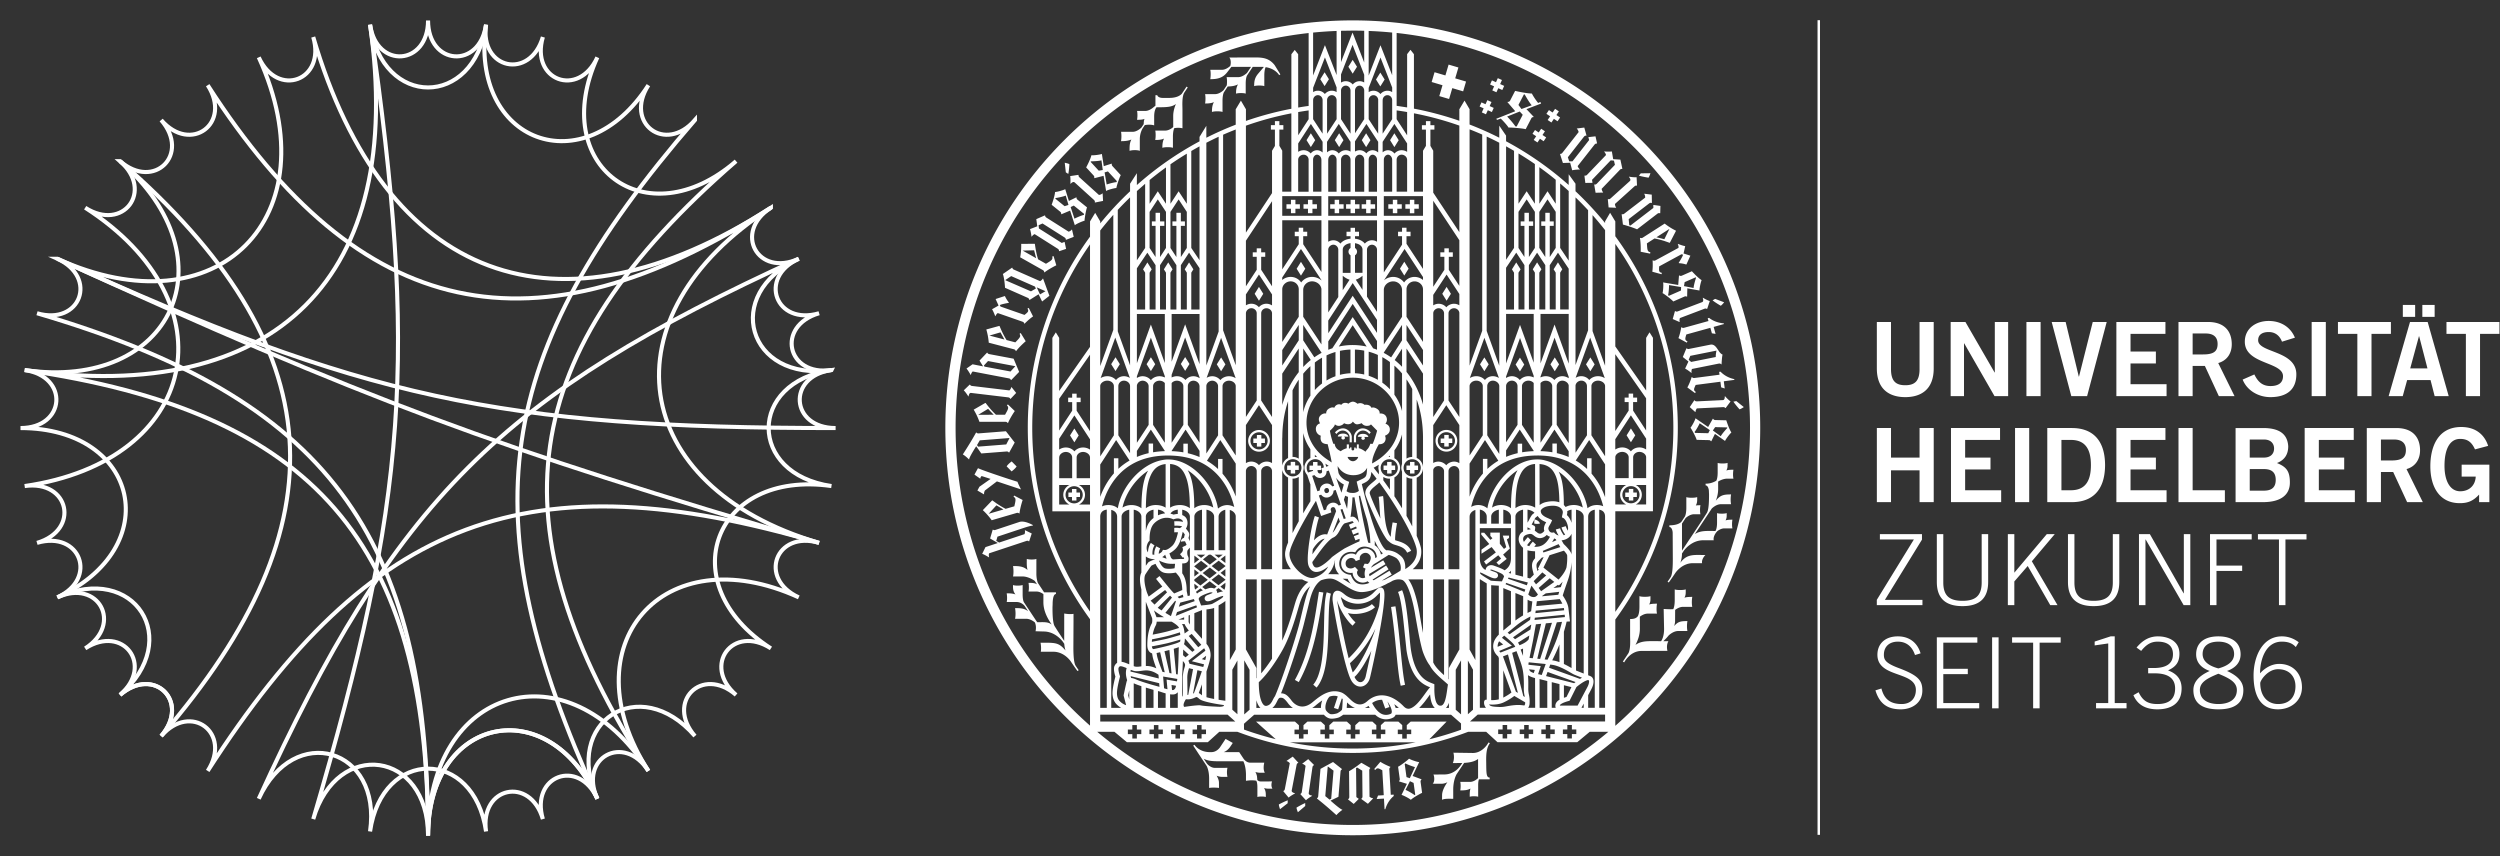 <svg xmlns="http://www.w3.org/2000/svg" width="100%" height="100%" viewBox="0 0 473 162" fill-rule="evenodd" stroke-miterlimit="10"><rect x="0" y="0" width="473" height="162" fill="#333333" stroke="none"/><g transform="matrix(.24 0 0 .24 -6.259 -6.259)"><g stroke-width="3.215" stroke="#fff" fill="none"><path d="M606.345 153.126C535.398 214.6 458 156.66 497 71.272c-14.816 32.43-52.997 18.193-42.95-16.025-10.046 34.217-49.873 25.553-44.797-9.745-9.494 66.036-81.955 66.036-91.448 0 28.556 198.614-73.686 300.856-272.3 272.3 228.153 32.802 318.025 136.52 318.025 367.016 0-93.872 94.474-114.426 133.472-29.036-14.816-32.43 20.955-51.964 40.233-21.97C412.616 439.9 432.15 304.068 606.345 153.127z"/><path d="M573.93 120.7c-23.348 26.95-55.974 2.525-36.697-27.47-50.75 78.967-141.34 45.18-127.98-47.738-5.076 35.297-45.724 32.4-45.724-3.268 0 35.658-40.65 38.565-45.724 3.268 37.662 261.96 29.765 372.373-44.796 626.308 18.796-64.013 90.52-53.704 90.52 13.012 0-93.875 94.474-114.426 133.472-29.04-101.638-222.548-83.29-350.167 76.93-535.07v-.002z"/><path d="M71.272 230.056c32.43 14.814 18.193 52.998-16.025 42.952 228.444 67.076 308.28 173.73 308.28 411.812 0-117.702 110.066-150.022 173.705-51.005-63.64-99.017 11.487-185.7 118.55-136.815-32.43-14.816-18.192-53 16.024-42.95C415.234 378.708 314.504 341.142 71.27 230.056h.002z"/><path d="M633.814 189.824C447.218 309.74 309.74 279.836 189.823 93.24c19.278 29.994-13.35 54.418-36.698 27.47 23.35 26.95-5.467 55.765-32.416 32.416 88.953 77.08 41.3 181.43-75.207 164.678 35.297 5.076 32.4 45.724-3.268 45.724 93.873 0 114.425 94.474 29.037 133.472 32.43-14.816 51.963 20.956 21.97 40.233 29.994-19.277 54.418 13.35 27.47 36.697 26.95-23.348 55.765 5.466 32.416 32.416 23.35-26.95 55.976-2.527 36.698 27.47C318.54 433.53 443.365 386.972 671.807 454.05c-150.798-44.28-170.205-179.26-37.993-264.226z"/><path d="M120.7 153.126c26.95 23.35 2.525 55.976-27.47 36.698 116.66 74.972 89.525 199.694-47.738 219.43 35.297-5.076 43.962 34.75 9.744 44.797C89.464 444.003 103.7 482.184 71.272 497c60.683-27.717 99.857 33.245 49.438 76.93 26.95-23.348 55.765 5.466 32.416 32.416 145.25-167.63 135.214-307.97-32.416-453.22zm560.85 164.678c-66.035 9.494-86.452-60.03-25.768-87.747-235.617 107.607-318.12 190.1-425.728 425.727 27.716-60.684 97.24-40.268 87.747 25.768 9.494-66.035 81.954-66.035 91.45 0-5.076-35.298 34.747-43.96 44.793-9.744C444 637.592 482.183 623.352 497 655.783c-27.718-60.684 33.245-99.858 76.93-49.438-23.348-26.95 5.466-55.764 32.416-32.416-26.95-23.348-2.527-55.974 27.47-36.697-78.967-50.75-45.183-141.34 47.737-127.98-66.035-9.495-66.035-81.955 0-91.45z"/><path d="M684.82 363.528c-35.657 0-38.566-40.648-3.268-45.724-35.298 5.076-43.964-34.75-9.744-44.796-34.22 10.046-48.455-28.138-16.024-42.952-32.43 14.814-51.964-20.955-21.97-40.232C465.008 298.306 329.54 247.778 273.006 55.248c10.046 34.217-28.137 48.454-42.95 16.025C287.66 197.41 197.407 287.663 71.27 230.056c240.733 109.94 348.9 133.472 613.55 133.472z"/></g><g fill="#fff" transform="matrix(1.554 0 0 1.554 -1967.39 -2237.74)"><path d="M2204.822 1467.012h1.25v413.267h-1.25z"/><path d="M2234.193 1806.98c1.996 6.6 5.933 9.63 12.83 9.63 5.842 0 10.97-3.383 10.97-9.525 0-5.188-2.042-7.683-12.175-11.48-6.633-2.496-7.337-4.242-7.337-6.687 0-4.246 2.9-6.642 7.092-6.642 4.592 0 7.387 2.792 8.688 6.787l2.838-.85c-1.642-5.533-5.833-8.62-11.525-8.62-6.687 0-10.38 3.98-10.38 9.325 0 11.93 19.517 8.13 19.517 17.82 0 4.333-2.696 7.183-7.192 7.183-5.687 0-8.887-2.392-10.28-7.883l-3.046.942zm52.646 9.133v-2.692h-18.217v-14.675h12.43v-2.688h-12.43v-13.283h17.27v-2.687h-20.554v36.025h21.5zm6.542 0h3.292v-36.03h-3.292v36.03zm10.133-33.337h10.68v33.337h3.288v-33.337h10.68v-2.687h-24.646v2.687zm58.063 33.337v-2.692h-5.992v-33.83h-2.088l-8.087 2.638v1.95l6.883-.996v30.238h-6.183v2.692h15.467zm3.487-6.68c2.042 4.887 6.283 7.175 12.125 7.175 7.134 0 12.32-3.088 12.32-10.67 0-4.946-2.892-7.588-6.883-9.087 4.187-1.896 5.783-4.342 5.783-8.483 0-6.734-6.23-8.775-10.87-8.775-3.946 0-7.488 1.583-10.883 5.683l2.35 1.696c2.492-3.15 4.933-4.696 8.283-4.696 4.837 0 7.837 1.896 7.837 6.387 0 4.796-3.396 6.996-9.887 6.996h-2.696v2.692h3.292c6.792 0 10.383 2.496 10.383 7.68 0 5.1-2.842 7.892-8.883 7.892-4.687 0-7.433-1.396-9.63-5.992l-2.642 1.504zm43.096-29.842c-6.837 0-11.275 3.088-11.275 9.117 0 3.946 2.392 6.842 6.88 8.438-6.187 2.8-8.28 6.096-8.28 9.688 0 7.187 5.188 9.775 12.675 9.775s12.675-2.588 12.675-9.775c0-3.592-2.092-6.888-8.283-9.688 4.492-1.596 6.887-4.492 6.887-8.438 0-6.03-4.437-9.117-11.28-9.117zm-9.38 27.242c0-3.892 3.492-5.888 9.38-8.292 5.892 2.404 9.383 4.4 9.383 8.292 0 4.896-4.088 7.087-9.383 7.087-5.288 0-9.38-2.192-9.38-7.087zm1.392-18.27c0-4.246 3.292-6.287 7.988-6.287s7.988 2.042 7.988 6.287c0 3.896-3.496 6.092-7.988 7.292-4.492-1.2-7.988-3.396-7.988-7.292zm48.75-5.992c-2.487-1.896-5.383-2.98-8.525-2.98-10.192 0-14.38 10.725-14.38 19.804 0 8.287 2.342 17.213 12.38 17.213 6.533 0 12.175-4.284 12.175-11.17 0-6.692-4.242-11.875-11.58-11.875-3.742 0-7.292 2.087-9.684 4.787 0-6.837 2.796-16.075 11.03-16.075 2.75 0 5.246.604 7.092 2.746l1.492-2.45zm-1.646 22.32c0 5.583-3.192 9.03-8.78 9.03-5.496 0-9.088-4.142-9.088-10.63 0-1.304 3.742-7.042 9.033-7.042 5.692 0 8.833 3.696 8.833 8.64m-210.83-74.47h17.267l-18.817 30.646v2.688h23.154v-2.688H2239l18.804-30.546v-2.792h-21.35v2.692zm28.896-2.692v24.254c0 8.183 4.283 12.27 13.02 12.27s13.025-4.088 13.025-12.27v-24.254h-3.292v24.558c0 6.883-3.346 9.275-9.733 9.275s-9.738-2.392-9.738-9.275v-24.558h-3.283zm36.025 36.025h3.292v-12.02l6.792-7.838 11.43 19.858h3.688l-13.025-22.254 11.625-13.77h-4.038l-16.47 19.558v-19.558h-3.292v36.025zm30.5-36.025v24.254c0 8.183 4.283 12.27 13.02 12.27 8.73 0 13.02-4.088 13.02-12.27v-24.254h-3.288v24.558c0 6.883-3.346 9.275-9.733 9.275s-9.737-2.392-9.737-9.275v-24.558h-3.283zm36.025 36.025h3.292v-33.333h.096l19.27 33.333h3.387v-36.025h-3.287v30.042h-.1l-17.13-30.042h-5.53v36.025zm39.32 0v-17.363h13.03v-2.692h-13.03v-13.28h17.867v-2.692h-21.15v36.025h3.283zm21.02-33.333h10.675v33.333h3.287v-33.333h10.68v-2.692h-24.642v2.692m-186.133-18.92v-16.146h14.483v16.146h7.183v-37.596h-7.183v14.996h-14.483v-14.996h-7.183v37.596h7.183zm55.884 0v-6.037h-18.28v-10.525h12.863v-6.038H2279.7v-8.962h17.708v-6.033h-24.888v37.596h25.458zm7.037 0h7.18v-37.596h-7.18v37.596zm16.354 0h12.442c9.954 0 16.825-5.516 16.875-18.8-.05-13.28-6.92-18.796-16.875-18.796h-12.442v37.596zm7.18-31.562h4.796c8.233 0 10.163 6.042 10.163 12.763s-1.93 12.763-10.163 12.763h-4.796v-25.525zm53.338 31.562v-6.037h-18.283v-10.525h12.863v-6.038h-12.863v-8.962h17.708v-6.033h-24.892v37.596h25.467zm29.58 0v-6.037h-16.354v-31.558h-7.18v37.596h23.533zm5.425 0h13.85c9.583 0 13.696-4.054 13.696-9.887 0-5.738-1.667-7.975-6.56-9.954 4.113-1.612 5.725-4.63 5.725-8.537-.417-6.72-5.258-9.217-12.754-9.217h-13.958v37.596zm7.183-16.775h7.188c4.17 0 5.996 1.883 5.996 5.48s-1.825 5.467-5.996 5.467h-7.187v-10.946zm0-14.996h7.188c3.442 0 5.158 1.975 5.158 4.58 0 2.613-1.717 4.592-5.158 4.592h-7.187v-9.17zm53.33 31.77v-6.037h-18.275v-10.525h12.862v-6.038h-12.862v-8.962h17.708v-6.033h-24.896v37.596h25.462zm13.23 0v-15.3h6.2l7.087 15.308h7.963l-8.275-16.775c4.58-1.292 6.925-5.046 6.87-9.683-.054-6.2-3.488-11.137-12.03-11.137h-14.992v37.596h7.175zm0-31.77h6.567c3.962 0 6.096 1.77 6.096 5.313 0 3.55-1.72 5.317-7.346 5.317h-5.317v-10.63zm54.38 3.23c-1.767-5.516-6.146-9.575-13.637-9.575-12.042 0-15.683 10.308-15.683 19.896 0 10.62 4.738 18.742 14.95 18.742 3.954 0 6.77-1.042 9.788-4.37v3.85h5.208v-19.004h-14.062v6.03h7.137c-.154 4.333-3.175 7.458-7.863 7.458-5.008 0-7.975-5.008-7.975-12.917 0-8.333 2.608-13.646 7.92-13.646 3.75 0 5.833 1.562 7.55 5.312l6.667-1.775m-288.438-39c0 6.096-2.396 8.23-7.242 8.23s-7.242-2.133-7.242-8.23v-23.854h-7.183v23.542c0 10.988 6.767 14.58 14.425 14.58s14.425-3.592 14.425-14.58v-23.542h-7.183v23.854zm22.546 13.746v-26.767h.104l15.37 26.767h6.92v-37.6h-6.762v25.62h-.104l-14.8-25.62h-7.492v37.6h6.762zm31.67 0h7.188v-37.6h-7.187v37.6zm22.758 0h8.02l9.946-37.6h-7.083l-6.975 27.704h-.104l-6.667-27.704h-7.083l9.946 37.6zm48.333 0v-6.038h-18.283v-10.525h12.863v-6.038h-12.863v-8.962h17.708v-6.037h-24.892v37.6h25.467zm13.225 0v-15.313h6.204l7.083 15.313h7.963l-8.27-16.77c4.575-1.3 6.917-5.05 6.867-9.688-.054-6.2-3.488-11.142-12.03-11.142h-14.996v37.6h7.18zm0-31.77h6.567c3.958 0 6.096 1.77 6.096 5.313s-1.717 5.317-7.346 5.317h-5.317v-10.63zm51.88 2.133c-2.242-5.467-7.238-8.483-13.283-8.483-6.508 0-12.13 3.8-12.13 10.517 0 11.563 19.375 10.104 19.375 17.504 0 3.646-2.762 5-6.358 5-4.22 0-6.462-2.346-8.18-5.888l-5.933 2.604c2.133 5.467 7.913 8.904 14.058 8.904 8.338 0 13.175-3.85 13.175-11.558 0-12.192-19.375-10.838-19.375-17.296 0-2.917 2.242-4.167 5.367-4.167 3.392 0 5.633 1.98 6.725 4.896l6.56-2.033zm8.5 29.638h7.183v-37.6h-7.183v37.6zm13.333-37.6v6.037h9.842v31.563h7.183v-31.563h9.842v-6.037h-26.867zm41.092 7.233h.104l4.217 16.308h-8.746l4.425-16.308zm-15.363 30.367h7.142l2.233-8.125h11.87l2.08 8.125h7.13l-10.67-37.6h-8.962l-10.83 37.6zm7.188-40.208h6.242v-6.038h-6.242v6.038zm9.896 0h6.242v-6.038h-6.242v6.038zm12.242 2.608v6.037h9.846v31.563h7.18v-31.563h9.846v-6.037h-26.87m-577.556-55.178h2.263v-2.275h2.287v-2.262h-2.287v-2.275h-2.263v2.275h-2.27v2.262h2.27v2.275zm40.154 132.067h2.262v-1.812h1.813v-2.263h-1.812v-1.817h-2.262v1.817h-1.825v2.263h1.825v1.813zm-48.788-132.062h2.263v-2.275h2.27v-2.267h-2.27v-2.275h-2.263v2.275h-2.28v2.267h2.28v2.275zm50.78 199.746c2.517 16.48 3.07 31.967 4.908 39.975l2.204-.504c-1.758-7.567-2.35-23.208-4.883-39.812l-2.23.342zm-22.808-90.27c-2.27-1.025-4.754.496-5.633 1.76l.767.762s1.138-1.75 3.17-1.75c2.012 0 3.492 1.954 3.492 3.296v2.67h1.092v-2.817c0-.746-.62-2.888-2.888-3.92zm6.858 0c-2.27 1.033-2.896 3.175-2.896 3.92v2.817h1.096v-2.67c0-1.342 1.483-3.296 3.492-3.296 2.037 0 3.175 1.75 3.175 1.75l.767-.762c-.88-1.262-3.362-2.783-5.633-1.76zm1.838 2.442c-1.933 0-2.742.77-2.742 1.496.537 0 1.367.025 2.27.038-.292.133-.504.392-.504.7 0 .433.408.792.904.792.504 0 .913-.358.913-.792 0-.3-.196-.542-.483-.683l2.208.033c0-.788-1.167-1.583-2.567-1.583zm17.637 80.204zm26.838-151.25l-2.187-3.504-2.196 3.504 2.196 3.508 2.188-3.508zm-2.287 80.075c3.037 0 5.512-2.462 5.512-5.508s-2.475-5.508-5.512-5.508c-3.05 0-5.517 2.467-5.517 5.508a5.51 5.51 0 0 0 5.517 5.508zm0-9.867c2.404.008 4.354 1.95 4.354 4.358a4.36 4.36 0 0 1-4.354 4.354c-2.417 0-4.358-1.954-4.367-4.354a4.37 4.37 0 0 1 4.367-4.358zm-1.088 7.27h2.263v-1.804h1.804v-2.262h-1.804v-1.812h-2.263v1.812h-1.817v2.262h1.817v1.804zm-39.625-118.35h2.262v-2.28h2.287v-2.262h-2.287v-2.275h-2.262v2.275h-2.27v2.262h2.27v2.28zm-7.904-.004h2.262v-2.27h2.27v-2.267h-2.27v-2.275h-2.262v2.275h-2.275v2.267h2.275v2.27zm-8.07 0h2.262v-2.27h2.28v-2.267h-2.28v-2.275h-2.262v2.275h-2.27v2.267h2.27v2.27zm4.346 111.783c-1.93 0-2.742.762-2.742 1.496a92.06 92.06 0 0 1 2.308.037c-.3.133-.513.392-.513.708 0 .433.408.792.904.792.504 0 .913-.358.913-.792 0-.308-.204-.562-.488-.692l2.18.025c0-.78-1.154-1.575-2.563-1.575zm20.904 81.338c-.03-.863-.104-1.5-.333-2.07-.17-.542-.838-1.217-1.608-1.188-1.092.092-1.53.662-2.15 1.183-.588.55-1.18 1.204-1.775 1.762-2.162 2.037-4.875 3.046-7.55 3.046a10.49 10.49 0 0 1-6.504-2.246c-1.47-1.22-2.537-2.042-3.912-2.1-.912-.05-1.783.667-2.067 1.442-.325.78-.417 1.675-.425 2.82v.254c.033.708.417 3.058 1.042 6.633.938 5.304 2.417 12.988 4.02 19.846.796 3.438 1.63 6.658 2.433 9.304.82 2.654 1.57 4.662 2.425 5.892 1.092 1.554 2.612 2.45 4.192 2.45h.008c2.246 0 4.167-1.767 4.85-4.438.52-2.067 3.4-14.792 5.396-26.22.017-.046.025-.096.033-.146.592-3.408 1.104-6.687 1.454-9.537 0-.008 0-.016.008-.025h-.008c.296-2.417.47-4.525.48-6.113l-.008-.55zm-9.546 42.025c-.55 1.992-1.675 2.74-2.658 2.74-.708 0-1.562-.383-2.354-1.5-.187-.25-.396-.633-.625-1.138 2.563-2.304 5.362-6.975 7.88-11.938l.642-1.33-2.883 13.163zm.213-12.85c-2.162 4.367-4.758 8.566-6.738 10.667-.446-1.3-.93-2.854-1.392-4.575l-.025-.112c6.283-5.746 10.287-12.038 12.883-17.454-.846 2.92-2.637 7.325-4.73 11.475zm6.65-22.983c-1.554 5.25-5.113 16.575-15.463 26.467-1.375-5.454-2.742-11.988-3.808-17.563-1.1-5.675-1.887-10.5-2.067-11.875 1.4 4.788 4.62 10.042 7.863 12.9l1.48-1.7c-1.283-1.1-2.646-2.792-3.858-4.713 1.167.325 2.4.47 3.638.47 3.942-.033 7.967-1.325 10.125-3.417l-1.596-1.596c-1.383 1.425-5.142 2.783-8.53 2.75-2.287.008-4.346-.58-5.575-1.75-.73-1.562-1.308-3.133-1.65-4.575.246.187.496.4.775.646l.03.033a12.75 12.75 0 0 0 7.904 2.725c3.254.008 6.517-1.237 9.104-3.662.67-.633 1.28-1.304 1.775-1.767l.23-.213c.025.196.042.433.05.708l.004.488c0 1.442-.154 3.38-.43 5.642zm-30.533-7.258c-1.88 11.57-3.9 29.612-12.208 44.708l1.98 1.092c8.583-15.617 10.58-33.958 12.458-45.434l-2.23-.367zm2.375 23.867c-.358 9.475-1.554 19.02-5.287 23.242l1.717 1.483c4.458-5.283 5.396-15.033 5.825-24.633.375-9.554.154-19.083 1.45-23l-2.15-.7c-1.496 4.746-1.146 14.07-1.554 23.6zm10.067-252.98l-2.196-3.5-2.2 3.5 2.2 3.513 2.196-3.513zm58.3-36.87l-4.97-1.47-1.63 5.504-5.5-1.63-1.47 4.97 5.5 1.63-1.63 5.508 4.975 1.47 1.625-5.508 5.504 1.634 1.47-4.97-5.5-1.633 1.625-5.504zm33.4 150.696l-2.187-3.508-2.192 3.508 2.192 3.5 2.188-3.5zm98.87 3.72l.183 1.446-12.767 1.667c-.82.104-1.196-.488-1.196-.488l-.154.025c-.562 1.754-1.304 3.692-2.2 5.242l3.892 2.88.43-.58c-1.38-.892-.983-1.575-.096-3.562l12.558-1.63.366 2.858 1.813.57-.47-3.654 5.37-.708-.046-.38c-2.854-.608-5.275-1.987-6.98-3.783l-.704.096zm2.538-35.304l-4.575-1.72s-.983.592-1.308.713c1.112 1 4.158 2.766 4.158 2.766.617-.33 1.725-1.758 1.725-1.758zm-123.113 125.5l.017 2.058 5.133-3.38 2.15 2.713-6.004 4.575 1.063 1.583 6.162-4.708 1.442 1.667-2.354 2.025 1.27 1.27 3.938-3.117-1.837-2.158 3.408-3.108-1.504-4.613 1.1-.75v-1.204h-3.158l1.75 5.866-1.15.904-2.108-2.62v-5.646l-4.808-.008v1.658l1.058 1.204-1.058.8-3.108-3.608h-1.504v.954l4.067 4.775-3.963 2.867zm-.725-94.02l2.2 3.504 2.188-3.504-2.188-3.508-2.2 3.508zm123.225 18.146l-13.15.64c-1.067.05-1.204-.562-1.204-.562l-.17.008-2.312 3.458 2.783 2.492.154-.008c-.037-.912.67-1.817.67-1.817l13.392-.65c.725-.033 1.038.47 1.038.47l.183-.016 2.488-3.35s-1.025-.625-2.78-2.612h-.154s.146 1.896-.937 1.946zm-20.988-36.98l-.162.05c-.3 1.812-.77 3.833-1.43 5.492l4.246 2.3.358-.646c-1.504-.68-1.204-1.408-.604-3.5l12.2-3.383.775 2.78 1.88.304-.992-3.542 5.217-1.454-.108-.37c-2.896-.213-5.492-1.23-7.43-2.766l-.692.196.392 1.408-12.412 3.438c-.788.217-1.238-.304-1.238-.304zm4.933 23.163l.154-.017c-.154-.792.025-1.92.3-1.98l13.517-2.708c.808-.17 1.212.392 1.212.392l.167-.038s.24-4.433.542-4.896c-2.408-.942-2.987-5.704-6.287-5.046l-10.817 2.167c-.708.137-1.092-.312-1.092-.312l-.187.033-1.812 4.354 2.863 2.304-1.692 3.57s1.238.617 3.133 2.175zm-.512-8.63l13.32-2.667c-.146.442-.454 2.13-.392 3.254l-12.483 2.496-1.262-1.062.817-2.02zm9.48 42.754c.725.017.996.546.996.546l.2.008 1.833-3.733 5.125 3.6c.367-.892 2.275-3.48 3.217-4.292-1.233-1.85-2.583-6.187-2.583-6.187l-5.587-.13c-.82-.016-1.092-.65-1.092-.65h-.163l-2.375 4.175-6.43-4.438c-.017.758-1.92 4.234-2.533 4.82.52.538 2.892 4.967 3.142 6.142l6.26.138zm3.133-6.6l6.042.15.142.275s-2.604 2.758-3.333 4.204l-4.012-2.925 1.163-1.704zm-10.45 2.467c.854-.983 2.354-3.784 2.613-4.433l5.146 3.492-.808 1.57-6.67-.163-.28-.466zm-52.863-30.8l2.188-3.504-2.188-3.508-2.196 3.508 2.196 3.504zm-149.05 221.342c-.008.7.692 2.362.692 2.362l3.73-3.167s-.033-1.162.008-1.487c-1.417.496-4.43 2.292-4.43 2.292zm128.808-224.846l2.192 3.504 2.188-3.504-2.187-3.508-2.192 3.508zm-131.254 216.18l2.47-12.92c.204-1.05.83-1.042.83-1.042l.033-.18-2.812-3.054-3.07 2.125-.042.154c.896.162 1.62 1.067 1.62 1.067l-2.53 13.175c-.133.708-.692.896-.692.896l-.042.18 2.675 3.204s.858-.846 3.2-2.083l.025-.146s-1.863-.3-1.667-1.375zm23.713 3.183l1.058-12.842c.063-.812.725-1.058.725-1.058l.008-.162-4.533-3.575-6.375 3.483-1.154 13.9c-.067.733-.617.97-.617.97v.187c3.492 2.758 6.354 5.238 9.862 8.404 0 0 .846-1.12 2.963-2.62l.008-.154c-.962-.08-5.975-4.58-5.975-4.58l4.03-1.954zm-6.683-.325l1.238-14.958.108-.075 2.838 2.1-1.18 14.25-.846.454-2.158-1.78zm-11.637-16.504l-.013.146c.9.13 1.65 1.008 1.65 1.008l-1.92 13.275c-.113.717-.667.925-.667.925l-.017.18 2.808 3.07s.804-.87 3.1-2.208l.008-.154s-1.87-.212-1.708-1.3l1.88-13.013c.162-1.067.78-1.083.78-1.083l.025-.17-2.946-2.938-2.98 2.262zm33.946 3.383c-.008-.725.504-1.016.504-1.016v-.188l-4.5-2.596s-3.433 2.712-6.25 4.283l.12 13.05c.008.825-.608 1.125-.608 1.125v.154l2.854 2.27 2.508-2.508v-.12l-1.17-.846-.15-14.683.53-.325 2.604 1.596.125 13.012c.017 1.067-.604 1.18-.604 1.18v.18l3.363 2.45 2.596-2.7v-.146c-.904.008-1.783-.74-1.783-.74l-.137-13.43zm61.188-13.712l-.642-.42-.925 1.4c-.954 1.266-3.396 3.963-7.017 3.963l-9.896-.146c.367 1.592.43 3.654-.325 5.263l4.825-.037-.804 1.213v-.067s-2.738 4.67-8.333 4.67l-5.52.042s.425.675.425 2.237c0 1.93-.837 2.408-.837 2.408l4.58.017c1.033 0 2.013-.3 2.925-.78-1.458 2.087-2.696 4.5-2.696 6.637l-.025 2.296c1.392-.742 4.592-.496 5.68-.496l-.004-4.583c0-4.15 1.08-6.737 1.725-7.917l3.825-5.72c2.758-.162 5.208-.64 7.054-1.996l.008 9.7-.008-.008s-1.863 1.938-4.062 1.938h-4.963c.283 1.262.22 3.054 0 4.32 2.196 0 3.758-.12 5.175-.958-.437 1.458-.375 2.862-.375 4.183.904-.367 3.596-.333 4.275 0v-5.833c0-1.67.217-2.558.396-3.004l5.438-.017c0-.417 0-.613-.025-.912-1.088 0-1.488-.88-1.633-3.238-.067-.992-.083-3.73-.092-4.38-.05-2.904-.112-6.82 1.57-9.358l.283-.417zm-34.683 18.433l-.017-.154-4.5-1.675 3.354-7.058c-.767.092-4.492-1.213-5.158-1.725-.467.604-4.454 3.646-5.567 4.087l.854 6.2c.104.708-.367 1.067-.367 1.067l.025.188 3.97 1.23-2.733 5.62c.933.22 3.8 1.688 4.733 2.492 1.63-1.52 5.708-3.55 5.708-3.55l-.767-5.533c-.113-.804.462-1.187.462-1.187zm-7.608-1.262l-.912-6.6.4-.34c1.125.683 4.117 1.712 4.817 1.875l-2.638 5.63-1.667-.554zm4.167 9.142s-3.142-2.125-4.68-2.62l2.254-4.437 1.854.88.838 5.983-.267.196zm-12.15-.163l-.742-12.867c-.054-.82.554-1.14.554-1.14v-.163c-1.717-.692-3.588-1.562-5.08-2.562l-3.142 3.67.537.488c1.004-1.333 1.663-.887 3.575.137l.733 12.646-2.9.167-.692 1.762 3.696-.2.3 5.392.4-.02c.796-2.792 2.358-5.12 4.262-6.683l-.046-.716-1.458.092zm84.025-344.83l1.246-1.875-1.92-1.275-1.246 1.87-1.87-1.246-1.28 1.917 1.88 1.25-1.25 1.875 1.92 1.275 1.24-1.87 1.875 1.246 1.275-1.917-1.87-1.25zm62.575 104.93c-.32-.85.07-1.933.07-1.933l12.542-4.76c.667-.258 1.13.13 1.13.13l.175-.062 1.317-3.954s-1.163-.283-3.433-1.642l-.146.058s.72 1.758-.312 2.146l-12.288 4.658c-1.008.38-1.325-.158-1.325-.158l-.17.062-1.125 4.004 3.408 1.5.158-.05zM2137.3 1760c.767-1.42.658-2.367.658-4.254-1.18.48-4.704.446-5.583 0v5.42c0 2.954-.538 4.23-.742 4.612-1.567.17-4.204-.07-4.867-.07l.204 10.025c.05 3.842-1.18 5.85-1.504 6.308-2.475-.016-5.267-.042-6.32 0-2.567.08-4.704.47-6.683 1.908 1.23-2.35 2.23-5.14 2.23-8.13l-.017-6.2c.88-.65 2.388-1.563 4.012-1.563h4.688c-.325-1.467-.25-3.554 0-5.037-1.758 0-2.963.067-3.97.425.758-1.425.658-2.38.658-4.258-1.18.48-4.704.442-5.592 0v5.42c0 3.646-.82 4.746-.82 4.746v.013l-.104.142c-.97 1.112-2.27 1.292-3.808 1.292v8.596c0 1.725.342 6.258-.792 8.633l-2.887 4.362.683.4s2.896-5.804 8.804-5.804l13.12-.05c-.392-1.75-.304-3.467.496-4.883a350.8 350.8 0 0 1-2.57-.017 27.13 27.13 0 0 0 2.725-2.929h.008s2.254-2.23 4.8-2.23h4.688c-.325-1.462-.26-3.546 0-5.037-3.483 0-4.792.27-6.73 2.533.292-.854.47-1.725.47-2.596l.033-5.6c.87-.658 2.375-1.562 4.012-1.562h4.67c-.317-1.475-.25-3.567.008-5.046-1.758 0-2.962.067-3.98.42zm-12.817-168.1l11.317-6.146.792.208c-.104.858-2.196 4.146-2.196 4.146l.087.163c2.238.133 3.688.688 3.688.688l.17-.092 1.97-4.396-3.454-1.12.833-3.704s-1.37-.225-3.63-1.15l-.142.075c.375.7.546 1.838.288 1.98l-11.63 6.32c-.725.383-1.28-.017-1.28-.017l-.137.075c.104 1.837.104 3.912-.154 5.68l4.662 1.28.196-.7c-1.612-.32-1.5-1.108-1.383-3.288zm34.07 103.567c.72-1.317.625-2.163.625-3.88-1.062.43-4.22.396-5.017 0v4.86c0 2.733-.512 3.862-.683 4.175-1.025.64-2.883 1.52-5.446 1.52a12.82 12.82 0 0 0 .025.871c1.146 0 1.658 1.862 1.658 2.992 0 .554.067 1.03.067 1.67-.008 2.62-.033 7.567-1.092 9.254l-1.48 2.35-7.113 10.75c-.025.025-.042.05-.067.075l-3.892 5.883h.012l-.092.138v-13.754l1.854-2.808c.45-.404 2.246-1.92 4.258-1.92h3.238c-.3-1.333-.237-3.23.008-4.58-1.025 0-1.767.033-2.342.138.788-1.45.692-2.375.692-4.263-1.167.47-4.633.43-5.504 0v5.32c0 2.808-.488 4.075-.708 4.5l-1.746 2.646c-.546.616-2.133 1.854-6.154 1.854a24.2 24.2 0 0 0 .017.88c1.154 0 1.667 1.854 1.667 2.987l.067 13.192c0 2.62-.033 7.567-1.1 9.254-.504.804-1.562 2.3-1.562 2.3l.604.383s1.333-1.804 2.92-4.192c.154-.225.3-.462.454-.7l.008.008s3.233-4.9 8.813-4.9h4.72c-.325-1.463.725-3.22 1.67-4.142-5.617 0-9.092-.667-12.38 3.492l-.325.496c.504-1.48.83-3.067.83-4.75v-.008l.93-1.4c.762-1.033 4.27-5.317 9.837-5.317h5.338c-.367-1.642.8-3.596 1.85-4.646.762-.575 2.092-1.383 3.53-1.383h4.096c-.283-1.283-.22-3.117 0-4.408-1.538 0-2.592.054-3.483.37.67-1.25.587-2.075.587-3.725-1.046.42-4.13.383-4.896 0v4.746c0 3.188-.712 4.15-.712 4.15v.025l-.137.17c-4.388-.042-7.588-.287-10.413 1.567l5.3-7.996.3-.458 2.192-3.304c.104-.163.208-.317.317-.48a3.17 3.17 0 0 1 .096-.154l.367-.554c.13-.13 2.213-2.213 4.654-2.213h5.146c-.317-1.44-.25-3.5 0-4.958-3.762 0-5.437.317-7.75 3.208.708-1.792 1.196-3.767 1.196-5.875l-.008-3.85c.954-.596 2.704-1.483 4.654-1.483h3.104c-.292-1.317-.225-3.188 0-4.525-1.6 0-2.692.067-3.6.4zm-40.296-115.234l3.87-2.487c2.808.55 4.796 1.154 7.642 2.208l.163-.1 3.108-6.025a33.05 33.05 0 0 1-5.767-3.633l-11.142 7.146c-.675.437-1.27.08-1.27.08l-.13.083c.342 1.813.454 4.675.383 6.98l4.792.954.1-.73c-1.637-.2-1.542-1.617-1.75-4.475zm11.433-7.346l-2.58 5.242s-2.312-.608-4.03-.992l6.608-4.25zm7.67 34.304c.663-.28 1.142.08 1.142.08l.17-.08.096-4.15 6.163 1.104c-.042-.97.583-4.12 1.1-5.258-1.9-1.146-4.95-4.517-4.95-4.517l-5.117 2.25c-.75.325-1.27-.133-1.27-.133l-.154.067-.392 4.78-7.7-1.3c.313.692.05 4.65-.258 5.433.708.27 4.712 3.296 5.442 4.242l5.73-2.517zm.05-7.3l5.542-2.43.246.192s-1.187 3.6-1.254 5.22l-4.867-.963.333-2.02zm-7.975 6.942l-.454-.313c.367-1.24.538-4.417.513-5.133l6.12 1.016-.075 1.75-6.104 2.68zm-18.083 97.984h-2.262v1.817h-1.82v2.262h1.82v1.804h2.262v-1.804h1.817v-2.262h-1.817v-1.817zm52.25-44.592s-1.125.263-1.458.28c.758 1.292 3.1 3.912 3.1 3.912.692-.125 2.183-1.142 2.183-1.142l-3.825-3.05zm-194.55-193.108c-114.15 0-206.683 92.53-206.688 206.688.004 114.15 92.538 206.68 206.688 206.68 114.142 0 206.692-92.53 206.692-206.68 0-114.16-92.55-206.688-206.692-206.688zm22.25 45.663c1.783.24 3.554.52 5.32.825v11.808l-5.32-8.167v-4.467zm7.137 310.042l-1.996 1.82v2.263h2.254v2.304h-2.254v2.254h-2.3v-2.254h-2.258v-2.304h2.258v-2.263h.013l-1.992-1.82h-6.883l-1.996 1.82h.008v2.263h2.262v2.304h-2.262v2.254H1981v-2.254h-2.254v-2.304H1981v-2.254l-2-1.83h-6.683l-2 1.83v2.254h2.246v2.304h-2.246v2.254h-2.312v-2.254h-2.254v-2.304h2.254v-2.263h.025l-1.996-1.82h-6.858l-2.004 1.83v2.254h2.254v2.304h-2.254v2.254h-2.3v-2.254h-2.254v-2.304h2.254v-2.263l-1.996-1.82h-6.833l-2.004 1.83v2.254h2.263v2.304h-2.263v2.254h-2.304v-2.254h-2.246v-2.304h2.246v-2.23l-2.025-1.854h-19.733c.78.78 6.875 6.175 9.992 8.925a161.99 161.99 0 0 1-16.062-4.858c-.008-.017-.017-.033-.033-.054l-.017-2.908 1.254-1.13 3.946-3.458h35.33c.917 1.008 2.033 1.788 3.358 1.975a5.49 5.49 0 0 0 .629.033c.713 0 1.513-.104 2.254-.258.746-.162 1.358-.312 1.912-.646.283-.18.942-.546 1.583-1.033l.083-.07h16.217a11.15 11.15 0 0 0 .929.788c1.554 1.15 3.175 1.546 4.55 1.546h.017c1.767-.008 3.117-.592 3.817-1 .246-.13.75-.563 1.075-1.334h28.1l5.063 4.433v3.133a20.43 20.43 0 0 1-1.117.454c-4.883 1.713-9.87 3.2-14.958 4.446l8.758-8.983h-18.213zm2.504 10.53a162.75 162.75 0 0 1-63.783 0h63.783zm-47.8-277.067l.008 9.975h-19.883v-9.975h19.875zm-11.792-2.263v-16.254c.004-.658.308-1.267.813-1.742.52-.483 1.237-.783 1.946-.775 1.408 0 2.538 1.133 2.538 2.554v16.217h-5.296zm7.558-16.217c0-.763.267-1.43.65-1.88s.846-.675 1.33-.68c.504-.004 1.067.254 1.512.72.438.47.725 1.12.725 1.837h.017v16.217h-4.225l-.008-16.217zm19.996 18.48v.004h12.442v9.97H1956.6v-9.975h12.304zm-12.304-2.263v-16.217h.017c0-1.512 1.104-2.554 2.083-2.558.48-.004 1.008.242 1.43.704s.7 1.12.7 1.854v16.217h-4.23zm6.492 0v-16.217c.008-1.45 1.108-2.554 2.417-2.558 1.28.004 2.404 1.113 2.404 2.558h.004v16.217h-4.825zm7.088 0v-16.217h.008c.008-1.47 1.092-2.554 2.346-2.558 1.23.004 2.312 1.084 2.32 2.558v16.217h-4.675zm-1.13 77.783v-.004h-.154v.004c-2.367.013-4.687.28-6.942.767l7.054-10.82 7.096 10.83c-2.292-.496-4.654-.767-7.054-.775zm5.804 2.838v12.12a25.78 25.78 0 0 0-4.713-.641v-12.025c1.596.062 3.17.246 4.713.546zm-6.975-.546v12.025c-1.842.087-3.63.358-5.346.808v-12.175a31.43 31.43 0 0 1 5.346-.658zm1.13-16.48l-10.333 15.842c-.7.23-1.383.483-2.058.754v-4.258l12.392-19.004 12.337 18.838v4.396a40.41 40.41 0 0 0-1.946-.704L1969 1617.62zm.008-17.237l12.33 18.692v6.583l-12.337-18.837-12.392 19-.008-6.42 12.408-19.017zm-12.408-17.1c.104-1.275 1.317-2.37 2.604-2.375 1.3.004 2.487 1.146 2.487 2.554v23.992l-5.092 7.804v-31.975zm11.308 3v8.9h-3.954v-11.712c.008-1.034.458-1.78 1.338-2.417.658-.462 1.57-.796 2.617-.933v2.463c-.625.383-1.038 1.066-1.038 1.858a2.16 2.16 0 0 0 1.038 1.842zm-.488 12.392l-3.467 5.32v-7.333c.87.77 2.15 1.596 3.467 2.013zm2.75-16.088v-2.442c.988.154 1.85.47 2.467.908.88.638 1.33 1.383 1.346 2.417h-.008v11.712h-3.804v-8.904a2.17 2.17 0 0 0 1.037-1.838 2.18 2.18 0 0 0-1.037-1.854zm3.804 14.08v7.15l-3.404-5.158c1.304-.425 2.55-1.233 3.404-1.992zm2.27 10.583v-23.775c0-1.396 1.213-2.554 2.53-2.558 1.287.004 2.475 1.104 2.562 2.417v31.642l-5.092-7.725zm.867 27.925c1.588.43 3.142.983 4.658 1.66v12.63c-1.475-.83-3.03-1.52-4.658-2.058v-12.23zm4.225-81.142h-4.225l-.004-16.217c0-.763.267-1.43.65-1.88s.846-.675 1.325-.68c.504-.004 1.075.25 1.52.717a2.65 2.65 0 0 1 .733 1.817v16.242zm0 14.5v10.88c-.746-.475-1.625-.75-2.562-.758-1.433.008-2.725.67-3.613 1.7a5.48 5.48 0 0 0-1.229-1.154c-1.058-.738-2.354-1.17-3.763-1.338v-1.26h2.037v-2.262h-2.037v-1.996h-2.262v1.996h-2.042v2.262h2.042v1.246c-1.463.154-2.813.588-3.913 1.35a5.69 5.69 0 0 0-1.22 1.146c-.87-1.025-2.15-1.683-3.57-1.692-.946.008-1.842.288-2.604.775l-.008-10.896h24.746zm-21.075 66.796v12.317a25.68 25.68 0 0 0-4.55 2.158v-12.733a31.15 31.15 0 0 1 4.55-1.742zm8.78 13.042c6.488 0 12.354 2.638 16.608 6.82s6.88 9.904 6.88 16.038c-.008 8.912-5.396 16.217-13.72 20.662l.146-1.475c.308-3.1 3.313-8.292 3.313-8.292s2.067.23 2.988-1.292c.942-1.57.112-3.03.112-3.03s2.213-.7 2.442-2.692c.325-2.75-2.212-3.4-2.212-3.4s1.283-1.346.53-3.287c-.888-2.27-3.483-1.875-3.483-1.875s.367-1.375-1.383-2.425c-1.808-1.087-2.72-.446-2.72-.446s-.375-.98-1.463-1.367-2.108-.163-2.108-.163-.538-.62-1.613-.812-1.92.275-1.92.275-1.18-1.07-2.342-1.07-2.354 1.07-2.354 1.07-.333-.504-1.633-.47c-1.312.038-1.887 1.008-1.887 1.008s-.938-.58-2.075-.092c-1.133.496-1.508 1.62-1.508 1.62s-.846-.75-2.733.404c-1.512.92-1.367 2.467-1.367 2.467s-1.63-.446-3.075 1.204c-1.433 1.646 0 3.77 0 3.77s-2.346.546-2.142 3.125c.212 2.58 2.496 3.154 2.496 3.154s-.446 1.63.342 2.98c.57.983 2.013 1.3 3.125 1.3.23.913 1.742 6.88 2.046 9.246.008.017.008.042.008.058l-2.58-1.75c-6.667-4.625-10.2-11.362-10.2-18.408-.008-6.133 2.613-11.85 6.87-16.038s10.13-6.82 16.617-6.82zm48.72-63.583v-2.037h-2.262v2.037h-2.042v2.263h2.042v6.604l-5.646 8.6V1558.6l13.25 20.042v23.146l-5.342-8.142v-6.608h2.038v-2.263h-2.038zm-1.13 11.267l6.47 9.87v5.72c-.792-.488-1.72-.775-2.696-.775-1.537.004-2.97.692-3.912 1.792-.92-1.1-2.33-1.792-3.858-1.792a5.14 5.14 0 0 0-2.783.825v-5.32l6.78-10.32zm6.47 19.36v52.88l-5.496-8.354v-44.246c.017-1.337 1.296-2.558 2.8-2.558 1.383 0 2.537 1.042 2.696 2.28zm-13.242.28c0-1.342 1.27-2.558 2.775-2.558 1.48 0 2.7 1.192 2.708 2.55v44.25l-5.492 8.383.008-52.625zm6.617 46.646l6.625 10.08v19.312c-.767-.496-1.68-.783-2.646-.792a5.28 5.28 0 0 0-3.987 1.858 5.45 5.45 0 0 0-4.037-1.858 5.17 5.17 0 0 0-2.58.708v-19.204l6.625-10.104zm1.13 138.888V1750.7h5.496v35.538l-5.292 9.408v5.746l-.204-.18zm.204 12.083v2.592h-1.537c.154-.15.292-.296.417-.458.463-.608.82-1.342 1.12-2.133zm-.204-67.78v-49.77c.008-.663.308-1.28.837-1.767a3.05 3.05 0 0 1 2.012-.792c1.442.01 2.596 1.158 2.596 2.567h.05v49.763h-5.496zm-5.175-52.32c.742-.01 1.504.304 2.05.8.554.488.862 1.113.862 1.76v49.77h-5.492v-50.42c.238-1.104 1.246-1.887 2.58-1.904zm2.912 57.504v48.55l-.725-.65c-1.88-1.717-3.742-3.687-4.596-5.475l-.075.033.067-.116a1.28 1.28 0 0 1-.162-.179V1750.7h5.492zm-2.246 49.57c1.68 1.53 3.338 2.87 4.217 3.734-.408 2.596-.7 5.387-1.28 7.47-.3 1.12-.692 2.017-1.12 2.546-.442.53-.783.717-1.392.733-.692-.017-1.083-.238-1.512-.725-1.37-1.47-1.637-5.833-1.588-8v-2.112l-.042.03.042-.096c-1.704-.725-3.942-1.304-6.204-3.575-2.238-2.27-4.533-6.312-5.713-14.133-.404-2.708-.854-8.692-1.52-14.696-.683-6.042-1.52-12.038-2.93-15.292l-2.07.908c1.183 2.654 2.104 8.692 2.746 14.633l1.537 14.787c1.22 8.113 3.67 12.688 6.35 15.38 2.008 2.046 4.133 2.97 5.654 3.567-.604.554-1.13 1.292-1.83 2.237-1.238 1.7-2.775 3.938-4.437 5.704-1.65 1.792-3.417 2.962-4.746 2.92-.746-.008-1.488-.275-2.4-1.196-3.588-3.704-7.43-5.592-11.117-5.6-2.683 0-5.217 1.033-7.317 2.946-1.17 1.05-2.442 1.67-3.767 1.67-1.308-.008-2.833-.58-4.62-2.32l-1.808-1.692c.262.238-1.52-1.537-3.042-2.083-1.32-.47-2.525-.596-3.267-.596-.958 0-2.246.092-4.133.825-2.075.804-4.204 2.254-7.038 4.646-2.025 1.7-3.792 2.27-5.308 2.28-2.283.008-4.238-1.383-5.433-2.98-1.108-1.483-1.946-2.4-2.85-2.996-.83-.546-1.717-.708-2.52-.725 3.833-9.57 9.804-27.93 11.58-35.108l3.067-12.408c.87-3.158 2.263-7.52 5.633-9.82 1.496-.52 3.058-.863 4.442-.85.808-.008 1.546.108 2.175.338 1.796.642 4.037 2.213 6.38 3.667 2.35 1.433 4.833 2.808 7.512 2.833 5.03-.017 10.23-2.988 11.742-3.596.454-.212.975-.513 1.554-.846.65-.28 1.296-.596 1.904-.954.108-.058.292-.17.546-.317.992-.438 2.058-.75 3.142-.742.608 0 1.213.092 1.83.317.52.162 1.287.904 1.996 2.117 2.154 3.638 3.742 10.8 4.37 14.404.854 4.883 2.117 12.704 3.75 18.825.458 1.66 1.33 3.708 2.22 5.413.45.854.904 1.6 1.337 2.196l.233.3c1.133 2.238 3.125 4.267 5.046 6.033zm-2.442 15.617h-7.958c.963-.913 1.854-1.962 2.696-2.996 1.088-1.375 2.067-2.767 2.87-3.884.083 1.083.238 2.246.52 3.346.3 1.146.742 2.246 1.496 3.14.117.138.237.267.375.392zm-18.23 0h-1.625a12.23 12.23 0 0 0-.742-1.908 19.32 19.32 0 0 1 2.367 1.908zm-5.8-3.283c1.78 2.63 2.212 4.3 2.204 5.138 0 .496-.112.74-.196.87-.042.07-.08.104-.096.13-.392.23-1.425.675-2.637.667-.963 0-2.05-.25-3.225-1.104-1.283-.946-2.35-2.362-3.058-3.533a17.92 17.92 0 0 1-.758-1.383c1.508-1.083 3.142-1.62 4.883-1.63.058 0 .125.008.18.008l1.58 4.42 2.133-.758-1.008-2.825zm-8.98 3.283h-2.496a9.11 9.11 0 0 0 1.904-1.05 26.73 26.73 0 0 0 .592 1.05zm-7.5 0h-4.183a68.55 68.55 0 0 0 .154-2.404c.008-.13.008-.25.017-.37.104.104.217.192.325.3 1.22 1.196 2.458 2 3.688 2.475zm-8.513.704l1.838-5.542.463.287-.08 2.033c-.058 1.383-.196 3.03-.292 3.33 0 .112-.337.554-.833.913-.48.366-1.033.675-1.412.916 0 .017-.58.238-1.167.342-.608.133-1.308.212-1.796.212a3.73 3.73 0 0 1-.358-.017c-.63-.046-1.68-.763-2.45-1.83-.22-.288-.4-.863-.392-1.62-.025-1.63.796-3.904 1.83-5.158.125-.146.23-.254.32-.325.462-.154.917-.28 1.342-.333l.146-.025a7.02 7.02 0 0 1 .821-.058c.4 0 .792.058 1.175.13l.633.204-1.93 5.83 2.142.713zm-8.733-.704h-4.43a15.24 15.24 0 0 0 1.742-1.27 37.16 37.16 0 0 1 3.354-2.562c-.42 1.162-.667 2.4-.675 3.563 0 .092.008.18.008.27zm-31.542-13.054c4.63-4.258 9.146-11.142 12.18-16.596 4.404-7.992 7.154-18.675 8.483-23.03 1.617-5.283 3.52-7.404 5.4-9.067-1.17 2.192-1.82 4.467-2.317 6.208-1.154 4.154-2.067 8.342-3.083 12.48-1.867 7.583-8.837 28.837-12.446 37.1-.717.958-1.088 2.008-1.625 2.88-.588.946-1.187 1.63-2.467 1.98-.18.05-.342.07-.488.07-.758.017-1.637-.608-2.425-2.7-.758-2.033-1.213-5.225-1.213-9.325zm.83 13.054h-2.058v-3.925a17.94 17.94 0 0 0 .317.98c.42 1.18 1 2.204 1.742 2.946zm5.892-65.188v40.2c-1.7 2.604-3.58 5.208-5.5 7.425V1750.7h5.5zm-5.5-5.183v-49.77c0-.663.3-1.28.83-1.767.537-.48 1.27-.792 2.008-.792 1.45 0 2.604 1.125 2.662 2.467v49.863h-5.5zm5.5-77.22l-5.508-8.375.008-44.242c0-1.392 1.17-2.558 2.658-2.558.742-.004 1.483.304 2.012.783.52.48.82 1.1.83 1.754v52.638zm21.942 21.408c2.342.008 4.238 1.875 4.33 4.2l-1.288.417.308 1.058a1.96 1.96 0 0 1 .1.592c-.017.708-.425.954-1.025 1-.5-.02-.937-.217-1.183-.933l-.113-.358v-.47h1.817v-2.262h-1.817v-1.817h-2.262v1.817h-1.82v2.262h1.82v.404l-2.504.838a4.27 4.27 0 0 1-.725-2.383 4.37 4.37 0 0 1 4.362-4.362zm-.22-1.137v-1.117a24.56 24.56 0 0 0 1.179 1.196 5.64 5.64 0 0 0-.958-.088c-.075 0-.15.008-.22.008zm5.933 7.404v-.138l1.13-.367 2.733 7.7-.967.35c-.658-.97-1.742-1.5-2.742-1.467-1.733.008-3.542 1.32-3.575 3.45 0 .016.008.033.008.05l-1.23.425-2.65-7.83 1.17-.383c.692.975 1.792 1.488 2.833 1.47a3.35 3.35 0 0 0 2.246-.846c.633-.558 1.05-1.437 1.042-2.417zm-.646-4.042l1.742 1.17-1.333.43c-.058-.558-.196-1.104-.408-1.6zm24.017-9.98l-1.18-.075s-.23.954-.858 1.97c-.554.896-.575.57-1.592 2.067 0 0-1.792-1.454-3.388-1.787v-1.917h-.967l-.042 2.062h-.567v-.483h-.75v.8c0 .846-1.367.942-1.367 0v-.863h-.733v.546h-.588v-2.075h-1.088v1.95s-2.092.604-3.03 1.533c-.58-.358-2.842-1.14-3.1-3.787-.775-.016-.675.017-.675.017s-1.133-2.98-1.75-6.638c.708-.625 2.588-2.375 2.504-3.254.646.488 1.125.78 2.054.78s2.238-.633 2.596-1.366c.708.392 3.125 1.32 4.492-.796.53.53 1.113 1.375 2.133 1.375s2.367-.58 2.367-.58.758 1.366 2.596 1.366 2.058-.78 2.058-.78l3.15 3.213c-.217.93-1.417 5.1-2.28 6.72zm3.183 13.72v1.742l-2.663-3.38c.92-.48 1.8-1 2.654-1.554-.154.504-.238 1.05-.238 1.612 0 .546.1 1.075.246 1.58zm-1.167 3.93c-.463.58-1.504 1.467-2.596 2.346-1.408 1.23-3.075 2.663-3.142 4.917a3.39 3.39 0 0 0 .067.675c.146.746.725 2.204 1.63 4.408 1.35 3.233 3.35 7.708 5.263 11.542.954 1.92 1.887 3.67 2.72 5.046.87 1.392 1.454 2.333 2.342 2.92.775.717 1.688 1.283 2.758 1.613 2.946.892 5.25 1.504 6.446 4.067l2.05-.95c-1.708-3.63-5.075-4.446-7.833-5.283-.1-.033-.196-.075-.296-.113-.008-.162-.017-.342-.017-.554-.008-2.28.646-6.3.97-8.067l-2.23-.396c-.287 1.587-.825 4.775-.963 7.317-.342-.425-.65-.912-.937-1.467-1.308-2.538-1.908-6.292-2.213-9.904-.317-3.63-.358-7.08-.733-9.325l-2.23.383c.392 2.254.392 6.654.904 11.058l-1.52-3.28a185.93 185.93 0 0 1-2.713-6.25c-.7-1.687-1.17-3.054-1.18-3.167a1.54 1.54 0 0 1-.025-.275c-.054-.85.93-2.038 2.338-3.183.846-.758 1.792-1.4 2.53-2.213 8.604 11.708 17.22 26.52 18.875 33.642a9.06 9.06 0 0 1 .146 1.625c.008 3.313-1.912 5.72-3.963 7.392-.662.538-1.33.975-1.92 1.334a13.92 13.92 0 0 0 .033-.871c-.008-1.454-.238-3.32-1.417-4.875-.52-.658-1.158-1.204-1.825-1.658-1.292-1.042-3.008-1.817-5.158-2.108-.017 0-.033-.008-.033-.008l-.454-.088-.042.02-.092-.008-.225.067c-.033.017-.058.017-.1.017-.12.025-.592-.154-1.196-.83-2.154-2.354-4.858-9.254-7.004-16.23-2.004-6.413-3.662-12.98-4.508-16.558.813-.375 1.583-.716 2.308-1.175.963-.6 1.825-1.537 2.175-2.863.188-.625.275-1.375.333-2.125a125.16 125.16 0 0 1 2.675 3.433zm6.42-9.87a4.36 4.36 0 0 1 4.354 4.362c0 2.4-1.95 4.346-4.354 4.354a4.36 4.36 0 0 1-4.35-4.354c0-2.408 1.942-4.362 4.35-4.362zm-.37-1.13c.233-.238.496-.458.72-.7v.692c-.112 0-.233-.016-.35-.016-.13 0-.25.016-.37.025zm6.858-42.388v19.08a24.89 24.89 0 0 0-3.875-8.296v-14.758c1.37 1.2 2.662 2.525 3.875 3.975zm-3.72-6.796l3.72-5.796v9.213c-1.18-1.233-2.417-2.375-3.72-3.417zm3.72 56.604v18.604a195.69 195.69 0 0 0-3.93-6.208h.054v-9.483c1.725-.925 2.9-2.75 2.9-4.842 0-2.1-1.175-3.92-2.9-4.858v-4.02c1.783-2.442 3.108-5.15 3.875-8.096v15.038a5.43 5.43 0 0 0-.358 1.929c0 .683.13 1.333.358 1.938zm-6.138 3.554v5.567a204.32 204.32 0 0 0-3.35-4.725v-1.717a5.43 5.43 0 0 0 3 .892 4.75 4.75 0 0 0 .35-.017zm11.542 45.942c2.188-1.896 4.362-4.8 4.362-8.783 0-.65-.058-1.333-.18-2.033l-.008-.033-.008-.025c-.408-1.708-1.146-3.767-2.142-6.046v-29.5a5.52 5.52 0 0 0 3.208-4.704v51.125h-5.233zm5.233 5.183v27.15c-.775-3.933-1.425-7.838-1.937-10.738-.433-2.487-1.27-6.525-2.492-10.18-.608-1.83-1.317-3.554-2.154-4.98-.27-.45-.554-.87-.846-1.254h7.43zm-8.375-105.28v-11.87l8.375 12.746v15.68c-1.842-6.42-4.713-11.996-8.375-16.554zm8.375 33.004v15.358c-.125-2.1-1.392-3.875-3.208-4.704v-29.65c1.996 5.57 3.142 11.942 3.208 18.996zm-5.47-24.304l-.017 34.454c-1.058 0-2.042.308-2.888.83v-40.208c1.058 1.533 2.025 3.183 2.904 4.925zm-2.904-24.692v-7.825l8.375 12.742v7.83l-8.375-12.746zm0-11.954v-13.608h.008l-.008-.38c.008-2.183 1.825-3.988 4.092-3.988 2.32.008 4.275 1.854 4.275 3.988h.008v26.737l-8.375-12.75zm4.092-20.238c-2.213.004-4.17 1.125-5.312 2.833a6.81 6.81 0 0 0-5.542-2.833 7.3 7.3 0 0 0-4.646 1.708l10.433-15.88 9.35 14.242v1.488c-1.162-.97-2.67-1.554-4.283-1.558zm-1.204 92.492c2.404 0 4.346 1.954 4.354 4.354a4.37 4.37 0 0 1-4.354 4.362c-2.408 0-4.354-1.954-4.354-4.362a4.35 4.35 0 0 1 4.354-4.354zm.017 9.863v24.237c-.88-1.717-1.854-3.517-2.904-5.354v-19.704c.838.52 1.83.82 2.888.82h.017zm-11.562 46.72l-7.933 4.796.02.037c-.225-.087-.446-.208-.65-.342l8.1-5.225-1.22-1.904-8.392 5.413c-.138-.35-.213-.73-.238-1.137l8.317-4.98-1.162-1.946-6.242 3.742c.538-.913 1.246-1.675 1.93-2.058.617-.358.692-.367 7.063-4.45.075.017.146.037.23.054.88.23 2.467.8 3.704 1.604 1.6 1.358 2.213 3.242 2.246 4.9a4.94 4.94 0 0 1-.204 1.479l-5.03 3.07c-.946.404-1.775.88-2.45 1.275a11.65 11.65 0 0 1-1.92.63l5.004-3.02-1.17-1.937zm-19.58 2.05l-.667-.08c-2.792-.35-5.225-2.554-5.217-5.6a5.73 5.73 0 0 1 .063-.829c.4-2.817 2.704-5.142 6.03-5.15.408 0 .842.038 1.296.113l.7.12.417-.583c1.25-1.75 2.692-2.287 4.27-2.304 1.204-.008 2.467.367 3.563.93 2.33 1.12 2.688 3.684 2.73 4.4l-.808.513c0-.042.008-.07.008-.12.017-1.22-.537-2.67-1.933-3.758-.904-.725-1.98-1.058-3.004-1.058-2.067.008-4.08 1.267-4.85 3.23-.733-.43-1.546-.64-2.338-.633-2.375.017-4.696 1.684-5.1 4.263a5.76 5.76 0 0 0-.058.837c-.008 1.425.563 2.67 1.462 3.492.904.83 2.092 1.254 3.33 1.254.325 0 .667-.025 1.004-.092.096 2.646 2.342 4.95 5.158 5.008a4.69 4.69 0 0 0 1.887-.4c.196-.088.367-.196.546-.3.283.3.583.567.904.804-.417.23-1.033.47-1.963.65a8.6 8.6 0 0 1-1.604.154c-2.604-.038-4.338-1.25-5.583-4.237l-.242-.63zm.046 4.6l-1-.604-3.187-2.008 2.342.025a5.86 5.86 0 0 0 .188.05 9.65 9.65 0 0 0 1.658 2.537zm-29.45-63.25c2.4.008 4.346 1.954 4.354 4.362-.008 2.4-1.954 4.337-4.354 4.346a4.35 4.35 0 0 1-4.354-4.346 4.37 4.37 0 0 1 4.354-4.362zm-.17-1.146V1654.8a43.13 43.13 0 0 1 3.15-5.446v40.1a5.4 5.4 0 0 0-2.979-.887c-.058 0-.112.008-.17.008zm3.15 10.125v22.5l-1.733 3.22-1.417 2.77v-27.62c.058.008.112.008.17.008 1.1 0 2.125-.33 2.98-.88zm-4.467 37.708l.02-.096.017-.1c.108-1.283 1.98-5.638 4.696-10.742 2.363-4.475 5.363-9.7 8.458-14.63l2.612 7.696 5.183-1.82-.246-1a1.59 1.59 0 0 1-.067-.45c0-.77.604-1.212 1.263-1.23.475.033.83.162 1.108.912l.35 1.092.033-.008c-1.33 3.758-3.45 8.975-4.533 11.88-.342-.07-.692-.13-1.042-.12-2.133.058-3.988 1.287-5.642 3.083.758-4.875 1.817-9.725 2.542-11.587l-2.108-.804c-1.425 3.783-3.596 15.542-3.613 21.858.008 1.36.08 2.45.396 3.342.588 1.733 1.98 3.242 3.98 3.242h.058c1.742-.042 3.613-.913 5.942-2.75-1.358 2.62-3.746 4.533-7.017 5.62-.367.125-.77.18-1.204.18-2.138.033-5.133-1.625-7.446-4.067-2.333-2.417-3.98-5.558-3.954-8.017 0-.53.063-1.016.212-1.483zm17.42-30.9c0-.675.62-1.17 1.304-1.187.48.05.804.146 1.067.93.037.162.063.317.063.446 0 .725-.625 1.204-1.275 1.22-.467-.038-.8-.146-1.083-.933v-.008c-.058-.18-.075-.325-.075-.466zm1.075 3.67h.083c1.742 0 3.52-1.358 3.538-3.483l1.075-.388 2.68 7.533-1.167.383c-.675-.963-1.75-1.483-2.767-1.458-1.725.008-3.492 1.337-3.52 3.45l-1.208.433-2.546-7.52 1.17-.413c.646.942 1.68 1.463 2.662 1.463zm13.608-11.35h.242a12.72 12.72 0 0 0 .829-.042h.025c3.942-.375 5.504-2.783 5.975-3.746-.13 1.408-.17 3.037-.383 3.566l-.017.042-.008.03c-.217.775-.546 1.125-1.213 1.58-.667.433-1.683.842-2.896 1.433l-.804.392.2.88.92 3.808c-.812.708-1.896 1.058-2.775 1.05-.058 0-.08.008-.087.008-1.075-.033-2.133.08-3.396-.887.458-1.504.82-2.825 1.075-3.758l.267-.988-.95-.367c-2.7-.992-4.192-3.204-4.475-4.246-.067-.47-.204-1.167-.35-1.867-.075-.846-.042-1.53-.042-1.53s2.092 4.617 7.863 4.642zm-2.833-9.254h5.33c0 .692-1.196 2.17-2.658 2.17-1.483 0-2.67-1.48-2.67-2.17zm8.7 36.108a258.13 258.13 0 0 1-3.02-16.212 6.48 6.48 0 0 0 .629-.333c.908 3.542 2.1 7.846 3.433 12.063 1.488 5.963 1.75 10.058 1.767 12.117a12.29 12.29 0 0 0-1.221-.325l.113-.033s-.725-2.8-1.7-7.275zm-2.888-2.725c-.312-.554-.63-1.067-.962-1.517-.633-.78-1.246-1.52-2.442-1.588-.17 0-.342.017-.52.075.008 0-.154.05-.408.113.287-2.042.858-6.533.97-9.95h.154c.083 0 .146-.008.213 0h.112c.18 0 .367-.017.554-.033a245.57 245.57 0 0 0 2.33 12.9zm-7.717-11.704l.658-2.042c.487.283.98.47 1.442.6-.05 1.825-.263 4.063-.48 6.05l-1.62-4.608zm.938 9.487l-.954.288c-.025.008-.05.025-.067.033l-1.625-4.77.325-.104.642-.212 1.68 4.767zm-.954-17.212a121.45 121.45 0 0 1-1.229 4.179l-1.017-2.908-.042.01-1.683-4.73c.82 1.246 2.125 2.533 3.97 3.45zm-2 18.883c-.708.804-1.213 1.796-1.725 2.692-.646 1.246-1.32 2.346-1.963 2.917l2.98-7.708.708 2.1zm-7.733 8.65c-1.262 1.292-2.5 2.85-3.687 4.396a143.23 143.23 0 0 0-2.546 3.504 54.36 54.36 0 0 1 .229-2.571c1.942-3.1 4.32-5.225 6.004-5.33zm5.15 11.1l.15-.146h.015c-.033.18-.075.358-.1.546a8.8 8.8 0 0 0-.08 1.138 7.69 7.69 0 0 0 2.204 5.388l-4.558-.05c-.062 0-.13-.008-.196-.008l-.804.033c1.75-1.862 2.92-4.2 3.375-6.892zm.962-3.542l-1.87 1.346a14.52 14.52 0 0 0-.654.529c-.12.154-.217.18-.354.38-3.642 3.575-6.187 4.846-7.383 4.787-.888-.025-1.358-.425-1.912-1.767-.075-.187-.146-.546-.196-1.016.904-1.17 2.475-3.56 4.38-6.062 2.133-2.867 4.763-5.77 6.233-6.342 1.912-.863 2.767-2.733 3.637-4.288.838-1.62 1.708-2.854 2.392-2.996l3.688-1.058c.137.083.392.358.683.767l-2.475 1.058.896 2.083 2.738-1.17c.13.292.267.583.38.9v.008l-2.692 1.1.854 2.092 2.604-1.06c.087.308.18.62.25.93l-2.504.933.788 2.117 2.1-.78c.008.137.017.275.017.396.008.442-.058.767-.112.896-.008.017-.017.033-.017.042-1.23.425-5.3 2.4-7.708 3.67v.008a118.53 118.53 0 0 0-3.758 2.504zm19.28-6.575a38.25 38.25 0 0 0 1.008 2.1c.742 1.417 1.483 2.596 2.288 3.492a7.06 7.06 0 0 0 .854.804l-.992.63c-.287-1.367-1.058-3.354-3.142-4.72l.017-.854c0-.408-.008-.887-.033-1.45zm-2.517 10.8a8.42 8.42 0 0 0-.888 1.025l-1.733-.146-.812 1.817 1.304.72c-.288.808-.467 1.654-.475 2.525a5.98 5.98 0 0 0 .313 1.913c-.092.046-.18.104-.28.154a2.54 2.54 0 0 1-.975.204c-.725.008-1.467-.342-2.03-.904-.558-.554-.875-1.296-.875-1.92.008-.437.13-.838.488-1.254l-1.554-1.625c-.708.55-1.483.787-2.192.787-1.437-.05-2.496-.838-2.53-2.483a3.68 3.68 0 0 1 .033-.512c.146-1.267 1.546-2.342 2.863-2.325.896.033 1.67.366 2.262 1.587l2.108-.792c-.075-.258-.104-.496-.104-.725 0-.717.325-1.358.883-1.862s1.32-.804 2.038-.804c.57.008 1.088.162 1.587.558.908.758 1.063 1.354 1.088 1.996.008.708-.317 1.467-.592 2.033l.07.033zm-30.117-52.692c-1.8.908-3.03 2.767-3.03 4.912 0 1.4.53 2.688 1.4 3.654l.025.075 1.638 4.833h-.033v8.454a242.2 242.2 0 0 0-3.646 6.104v-19.67h-.017v-1.742c.17-.533.275-1.104.275-1.7a5.38 5.38 0 0 0-.275-1.675v-1.97h.017v-13.988c.675 2.888 1.904 5.654 3.646 8.188v4.525zm-3.646-46.208v-9.396l3.842 5.842c-1.35 1.08-2.63 2.27-3.842 3.554zm3.646-.408v15.004a24.8 24.8 0 0 0-3.646 8.363v-19.562c1.146-1.375 2.358-2.646 3.646-3.804zm-4.68-42.466c-1.142-1.7-3.1-2.83-5.325-2.833a6.72 6.72 0 0 0-4.279 1.562v-1.254l9.504-14.48 10.38 15.796v.15a7.35 7.35 0 0 0-4.746-1.775c-2.28.004-4.304 1.117-5.533 2.833zm-9.596 3.417c0-2.13 1.97-3.984 4.27-3.988 2.287.004 4.096 1.8 4.096 3.988h.025c-.008.125-.025.25-.025.38v13.608l-8.375 12.762v-26.75h.008zm8.367 18.116v7.82l-8.375 12.758v-7.825l8.375-12.754zm0 11.946v12.004c-3.68 4.617-6.55 10.25-8.375 16.67v-15.917l8.375-12.758zm-8.333 45.275c0-6.775 1.05-12.996 2.92-18.5v28.813a5.5 5.5 0 0 0-2.963 3.887v-14.2h.042zm2.92 20.175v33.025c-.658 1.563-1.1 2.863-1.246 3.8-.196.667-.283 1.367-.283 2.058.017 2.63 1.204 5.288 2.946 7.633h-4.38v-50.4a5.5 5.5 0 0 0 2.963 3.883zm7.146 51.7c1.025.58 2.075 1.025 3.133 1.28l-.425.333c-2.13 1.83-4.5 4.517-6.217 10.238-1.146 3.8-3.338 12.1-6.6 19.204V1750.7h10.108zm-12.85 62.108c.358-.725.667-1.333.95-1.65.313-.317.442-.417.93-.433.725.008 1.025.058 1.53.375.513.317 1.23 1.04 2.28 2.45a10.7 10.7 0 0 0 2.45 2.337h-10.4c1.146-.92 1.808-2.134 2.262-3.08zm74.154-219.625l-8.375-12.746v-3.846h2.05v-2.262h-2.05v-2.033h-2.262v2.033h-2.025v2.262h2.025v4.304l-9.238 14.067v-26.442h19.875v24.663zm-18.492 7.625c.888-.804 2.1-1.3 3.354-1.3 2.508 0 4.5 1.975 4.5 4.367v13.608l-9.238 14.02v-27.854c.067-1.083.563-2.075 1.383-2.833zm7.854 20.78v7.846l-5.533 8.633a35.45 35.45 0 0 0-3.704-2.267v-.192l9.238-14.02zm-6.138 18.83v13.83a26.07 26.07 0 0 0-3.862-3.358v-12.95c1.333.72 2.62 1.563 3.862 2.48zm-34.446 10.9a25.6 25.6 0 0 0-3.646 3.325v-13.987a33.19 33.19 0 0 1 3.646-2.433v13.096zm-3.9-13.288l-5.654-8.612v-7.833l9.342 14.18a35.74 35.74 0 0 0-3.687 2.267zm-5.654-20.562v-13.608c.008-2.388 2-4.363 4.5-4.367 1.262 0 2.483.504 3.375 1.3.758.7 1.237 1.592 1.37 2.567l.008 28.15-9.254-14.05zm0-36.808v-4.075h2.033v-2.262h-2.033v-2.033h-2.262v2.033h-2.025v2.262h2.025v4.075l-8.375 12.754v-24.9h19.883v26.217l-9.246-14.07zm-6.012-26.646h-4.625v-20.78h.008l-.008-.017v-.004l-1.454-2.48v-8.204h2.025v-2.263h-2.025v-2.033h-2.262v2.033h-2.037v2.263h2.037v8.283l-1.442 2.4h-.017v21.52l-13.25 20.033v-54.237c7.446-2.63 15.146-4.73 23.05-6.258v39.742zm-9.8 4.825v43.167l-5.508-8.37v-6.604h2.058v-2.263h-2.058v-2.037h-2.262v2.037h-2.013v2.263h2.013v6.608l-5.48 8.354v-23.12l13.25-20.033zm-6.633 37.196l6.633 10.096v5.567a5.28 5.28 0 0 0-2.842-.846c-1.52 0-2.896.687-3.808 1.758-.92-1.08-2.3-1.758-3.817-1.758a5.13 5.13 0 0 0-2.783.825v-5.554l6.617-10.088zm-3.833 17.08c1.483 0 2.696 1.192 2.696 2.558v44.246l-5.48 8.346v-52.583c.025-1.333 1.304-2.567 2.783-2.567zm3.833 49.204l6.633 10.088v19.287a5.05 5.05 0 0 0-2.662-.775c-1.546.008-3 .708-3.963 1.825a5.17 5.17 0 0 0-3.904-1.825c-.996.008-1.93.296-2.72.8v-19.32l6.617-10.08zm-3.896 30.862c1.47.01 2.758 1.23 2.758 2.567v49.763h-5.48v-49.804c.033-1.337 1.262-2.516 2.72-2.525zm2.758 57.513v50.017c-.058.067-.125.112-.18.17v-5.242l-5.3-9.417v-35.53h5.48zm-3.638 45.85v20.28l-2.704 2.362v-27.442l2.704 4.8zm104.596 20.28v-20.28l2.696-4.8v27.433l-2.696-2.354zm1.833-242.288l-13.25-20.046v-21.258h.008l-.008-.013v-.004h-.008l-1.425-2.446v-8.237h2.033v-2.263h-2.033v-2.033h-2.27v2.033h-2.042v2.263h2.042v8.246l-1.462 2.438h-.017v20.8h-4.6v-39.77a161.66 161.66 0 0 1 23.033 6.238v54.054zm-38.308-18.254h19.875v9.975H1984.8v-9.975zm0-2.267v-16.217h.008c0-1.504 1.117-2.554 2.092-2.558.48 0 1.008.242 1.433.708a2.74 2.74 0 0 1 .7 1.842v16.225h-4.233zm6.496 0v-16.217c.008-1.42 1.137-2.554 2.554-2.558.7-.004 1.417.296 1.938.788s.82 1.133.82 1.804h.008v16.183h-5.32zm5.32-24.467v4.267c-.804-.525-1.767-.83-2.767-.838-1.47.004-2.767.67-3.646 1.704-.796-1.017-1.97-1.684-3.304-1.704-1.042.017-1.963.43-2.7 1.075v-5.333l5.963-9.08 6.454 9.908zm-12.4-22.117c.087-1.354 1.154-2.38 2.408-2.38 1.3 0 2.408 1.108 2.408 2.546v9.637l-4.833 7.354v-16.992h.033c0-.054-.008-.108-.017-.167zm-7.1-34.958a203.62 203.62 0 0 1 11.917.808v21.646l-5.925-15.208-5.992 15.383v-22.63zm0 30.304h.017c0-.104-.017-.213-.017-.317v-1.12l5.992-15.388 5.925 15.204v2.342c-.7-.442-1.52-.708-2.408-.708-1.433 0-2.687.667-3.542 1.692-.854-1.025-2.108-1.692-3.537-1.692-.896 0-1.73.27-2.43.717v-.73zm0 4.82c0-1.433 1.133-2.546 2.43-2.546 1.25 0 2.325 1.033 2.408 2.383 0 .058-.017.108-.017.163v16.992l-4.82-7.35v-9.642zm4.82 21.12v5.404c-.783-.696-1.767-1.13-2.85-1.146-1.3.02-2.4.646-3.15 1.608-.83-.98-2.033-1.604-3.408-1.608a4.48 4.48 0 0 0-2.354.679v-5.17l5.804-8.85 5.958 9.084zm-11.763-4.363v-21.583c.017-1.47 1.092-2.546 2.354-2.55 1.196.004 2.237 1.013 2.32 2.4v14.608l-4.675 7.125zm-7.088-51.967l5.958-.092a193.29 193.29 0 0 1 5.804.088v16.092l-5.917-15.18-5.846 14.987v-15.896zm0 22.133l5.846-14.996 5.917 15.18v3.917a4.45 4.45 0 0 0-2.321-.663c-1.425.004-2.654.658-3.492 1.67a4.62 4.62 0 0 0-3.542-1.675 4.6 4.6 0 0 0-2.408.708v-4.142zm0 8.004c.125-1.317 1.183-2.3 2.408-2.308 1.313.008 2.412 1.104 2.417 2.55v21.82l-4.825-7.354v-14.708zm4.825 26.192v4.975c-.696-.442-1.52-.713-2.408-.717a4.59 4.59 0 0 0-3.529 1.667c-.8-.992-1.954-1.646-3.28-1.667-1.05.013-1.97.43-2.704 1.08v-5.333l5.967-9.088 5.954 9.084zm-11.9-4.126v-17.042c.025-1.412 1.117-2.5 2.417-2.5s2.408 1.108 2.417 2.537v9.646l-4.834 7.36zm-7.08-51.296c3.937-.396 7.908-.658 11.912-.82v22.392l-5.917-15.2-5.996 15.412v-21.783zm0 28.017l5.996-15.413 5.917 15.204v1.446c0 .075-.025.146-.025.225h.025v.725c-.708-.446-1.52-.713-2.417-.713-1.433 0-2.683.667-3.537 1.684-.846-1.025-2.108-1.684-3.55-1.684-.896 0-1.708.267-2.408.708v-2.183zm0 6.283c0-1.437 1.108-2.546 2.408-2.546s2.375 1.083 2.408 2.5c0 .012-.008.03-.008.046h.008v16.992l-4.817-7.354v-9.637zm4.817 21.12v5.412c-.78-.696-1.767-1.137-2.846-1.154-1.33.02-2.433.67-3.183 1.654-.88-1-2.158-1.65-3.596-1.654a5.13 5.13 0 0 0-2.758.825v-4.262l6.438-9.896 5.946 9.075zm-12.383-3.33v-11.767a148.54 148.54 0 0 1 5.296-.833v4.446l-5.296 8.154zm-105.608 187.317h-5.6c1.808-.904 3.054-2.767 3.054-4.925 0-2.18-1.275-4.058-3.117-4.954h5.662v9.88zm-10.45-9.88c-1.842.896-3.117 2.775-3.117 4.954 0 2.158 1.246 4.02 3.054 4.925h-5.138v-9.88h5.2zm-5.2-3.458v-10.55h.033c0-.7.342-1.367.97-1.904a3.73 3.73 0 0 1 2.42-.87c1.833.008 3.162 1.32 3.167 2.775v10.55h-6.592zm3.238 8.413a4.37 4.37 0 0 1 4.358-4.362 4.37 4.37 0 0 1 4.358 4.362c-.004 2.4-1.954 4.354-4.358 4.354s-4.354-1.954-4.358-4.354zm12.412-8.413h-6.792v-10.55c0-1.43 1.358-2.767 3.262-2.775a4.01 4.01 0 0 1 2.508.879c.654.546 1 1.213 1 1.896h.02v10.55zm0-14.512a6.35 6.35 0 0 0-3.529-1.075c-1.754 0-3.362.758-4.387 1.98-1.004-1.212-2.58-1.98-4.308-1.98a6.12 6.12 0 0 0-3.425 1.05v-5.5l7.725-11.82 7.858 12.033.067-.042v5.354zm0-9.346l-6.792-10.4v-4.346h2.03v-2.263h-2.03v-2.033h-2.267v2.033h-2.033v2.263h2.033v4.346l-6.592 10.088v-16.133l15.65-22.388v38.833zm0-42.78l-15.65 22.383v-26.946l-1.704-2.788-1.754 2.788v87.996h19.108V1767c-18.47-26.383-29.304-58.488-29.304-93.137 0-34.642 10.842-66.746 29.304-93.12v51.987zm.017-63.65h-.017v.03l-.004.004h.004v7.725a164.12 164.12 0 0 0-31.567 97.025c0 36.27 11.713 69.804 31.567 97.03v53.988a203.53 203.53 0 0 1-9.175-8.604c-36.47-36.475-59.017-86.825-59.017-142.48s22.546-106.008 59.017-142.484c31.513-31.504 73.388-52.604 120.08-57.775v36.967c-1.775.24-3.542.52-5.296.82l-.017-27.037-1.733-2.192-1.704 2.192h-.004v.016l-.008.008h.008v27.633a164.32 164.32 0 0 0-23.05 6.175v-5.983h-.042l-2.513-4.312-2.588 4.312h-.042v7.888c-5.096 1.967-10.067 4.183-14.908 6.625v-6.05l-3.454 5.62v2.25a165.27 165.27 0 0 0-31.783 22.175v-6.02l-3.454 5.354v3.842c-5.4 5.08-10.458 10.512-15.133 16.275v-1.016h-.02l-2.542-4.33-2.604 4.33zm52.012 260.096v-2.304h2.258v-2.263h2.304v2.263h2.25v2.304h-2.25v2.254h-2.304v-2.254h-2.258zm-46.846-6.388v-3.458h64.625l3.87 3.458h-68.496zm35.9 6.388v-2.304h2.258v-2.263h2.304v2.263h2.25v2.304h-2.25v2.254h-2.304v-2.254h-2.258zm-10.946 0v-2.304h2.262v-2.263h2.292v2.263h2.258v2.304h-2.258v2.254h-2.292v-2.254h-2.262zm-10.946 0v-2.304h2.263v-2.263h2.3v2.263h2.258v2.304h-2.258v2.254h-2.3v-2.254h-2.263zm9.892-244.22l4.167 6.342v22.496h-3.025v-18.692l1.063-1.696-2.192-3.504-2.192 3.504 1.058 1.688v18.7h-4.192v-20.917l5.313-7.92zm-5.312 3.858v-35.113l4.192-3.704v32.567l-4.192 6.25zm31.783 4v20.97h-4.187v-18.696l1.063-1.692-2.192-3.504-2.196 3.504 1.063 1.692v18.696h-3.025v-22.496l4.17-6.346 5.304 7.87zm-4.187-10.258v-49.175a167.59 167.59 0 0 1 4.188-2.363v57.75l-4.187-6.213zm-4.02 99.292v4.384c-1.87-.317-3.846-.52-5.946-.6v-.133l7.075-10.787 7.08 10.787v3.125c-1.82-.78-3.796-1.437-5.946-1.933v-4.842h-2.262zm-5.946-.475v-30.275c.57-.704 1.517-1.196 2.67-1.204 1.912.008 3.27 1.346 3.275 2.775v19.642l-5.946 9.062zm8.208-9.062l.004-19.642c0-1.525 1.246-2.77 2.842-2.775a3.27 3.27 0 0 1 2.17.85c.57.525.908 1.2.908 1.925h.02v28.704l-5.946-9.062zm2.846-24.68a5.15 5.15 0 0 0-4.025 1.937c-1.03-1.196-2.617-1.933-4.358-1.937a5.9 5.9 0 0 0-2.67.642v-1.35l6.85-18.963 7.304 20.208v.446c-.892-.616-1.97-.975-3.1-.983zm-4.204-26.33l-6.85 18.958v-24.212h14.154v25.463l-7.304-20.208zm.854-61.163l-4.158-6.333-4.146 6.325v-20.025c2.708-1.875 5.483-3.666 8.304-5.383v25.417zm-4.158-2.208l4.158 6.33v18.3l-3.025 4.608v-15.808h2.058v-2.262h-2.058v-4.367h-2.262v4.367h-2.017v2.262h2.017v15.804l-3.017-4.6v-18.304l4.146-6.33zm-1.13 33.358v22.496h-3.02v-18.692l1.067-1.696-2.192-3.504-2.196 3.504 1.058 1.692v18.696h-3.02v-22.496l4.154-6.325 4.15 6.325zm-5.283-31.15l-4.154-6.333-4.154 6.333v-12.046a167.01 167.01 0 0 1 8.308-6.387v18.433zm-4.154-2.208l4.154 6.33v18.304l-3.02 4.604v-15.808h2.188v-2.262h-2.187v-4.367h-2.263v4.367h-1.88v2.262h1.88v15.808l-3.025-4.608v-18.296l4.154-6.333zm3.562 58.117v24.904l-7.07-19.542-7.1 19.63v-24.992h14.17zm-7.07 12.017l7.07 19.542v.67a5.98 5.98 0 0 0-2.679-.646c-1.754.004-3.358.758-4.387 1.975a5.45 5.45 0 0 0-4.17-1.975c-1.08 0-2.083.342-2.933.9v-.838l7.1-19.63zm7.07 23.033v30.275l-5.95-9.062v-19.642c.004-1.434 1.363-2.767 3.27-2.775 1.158.008 2.104.5 2.68 1.204zm-11.237-1.204c1.617.004 3.02 1.33 3.025 2.775v19.642l-5.958 9.07v-28.98c.158-1.363 1.408-2.504 2.933-2.508zm4.158 24.817l7.08 10.787v.133a43.2 43.2 0 0 0-5.95.583v-4.433h-2.262v4.883a34.4 34.4 0 0 0-5.958 1.921v-3.08l7.092-10.796zm8.717 13.15c15.77.025 24.175 7.217 28.892 14.72 2.558 4.07 3.95 8.275 4.696 11.4-1.008-.583-2.18-.942-3.408-.992v-.008h-.292v.008c-1.708.075-3.346.725-4.55 1.783-.892-5.55-3.708-11.092-7.558-15.558-4.43-5.12-10.27-8.87-16.383-9.312-.23-.025-.475-.025-.717-.033-.146 0-.296-.017-.446-.017h-.075v.008h-.07v-.008c-.933-.008-1.804.083-2.62.237-5.65.904-11.017 4.43-15.18 9.1-3.93 4.425-6.817 9.917-7.77 15.437-1.196-1.042-2.854-1.646-4.775-1.654h-.042c-1.213 0-2.304.254-3.225.7.783-3.1 2.192-7.162 4.68-11.092 4.746-7.512 13.17-14.704 28.846-14.73zm31.32 48.037v-20.433c.667.196 1.283.496 1.77.912.742.617 1.167 1.392 1.246 2.204v67.667l-2.996 5.42v-37.988c.008-.092.008-.162.008-.254v-17.53h-.03zm-5.942-46.304v5.133c-1.633-1.546-3.52-2.963-5.646-4.213l6.783-10.483 7.82 11.92v16.7c-.838-2.296-1.983-4.783-3.525-7.267-.9-1.458-1.958-2.913-3.17-4.312v-7.48h-2.263zm2.263-11.97v-24.954c.008-1.43 1.358-2.767 3.27-2.775.95 0 1.838.346 2.467.875.617.533.958 1.196.958 1.892v35.167l-6.696-10.204zm6.68-28.967c-.967-.654-2.163-1.025-3.408-1.025-1.75.004-3.354.754-4.38 1.967-.97-1.204-2.48-1.962-4.125-1.967-1.025.004-2 .3-2.83.817l7.337-20.292 7.404 20.5zm-6.388-24.333v-99.208c2.108-.933 4.25-1.808 6.404-2.654v119.588l-6.404-17.725zm-2.262.625l-6.242 17.246v-113.004c2.063-1.058 4.137-2.083 6.242-3.054v98.812zm-3.263 24.946c1.613.004 2.97 1.304 2.97 2.775v24.962l-5.95 9.188v-34.217c.05-1.433 1.4-2.704 2.98-2.708zm-14.817 157.317c0 .758-.008 1.433-.042 1.93-.017.246-.038.442-.058.562-.004.033-.008.058-.013.075-.062.113-.167.267-.28.446v-11.484c.133-1.962.242-4.33.325-6.617.113.125.233.238.325.342v.008l.008.008c.13.154.246.296.337.425.38.554.438.83.446 1.18.083.896-1.12 2.833-1.133 6.65l.083 6.475zm-7.88-.78c-.342-.083-.68-.18-.992-.267l-.73-.22-.492-5.975 7.213 1.22c-.042.342-.083.633-.125.854-.03.137-.05.262-.075.392l-5.254-.92.454 4.917zm-8.23-2.383c-2.725-.792-5.933-1.808-7.637-2.575-1.046-.463-1.808-.713-2.558-.746a10.52 10.52 0 0 1-.233-.946l14.454 3.575.15 1.854-4.175-1.162zm1.15 2.683v9.142h-3.892v-10.28l3.892 1.137zm-6.154-1.862v11.004h-3.883v-12.47l.32.133c.942.42 2.2.88 3.563 1.333zm-7.942-11.792c-.783-.3-1.463-.488-2.1-.562v-73.65c0-.9.463-1.762 1.367-2.463.65-.508 1.53-.88 2.53-1.05v78.442c-.396-.17-.933-.392-1.796-.717zm1.792 13.825v4.72l-.554-2.117.554-2.604zm-2.812 2.92l1.233 4.68c-.87-.266-2.033-.82-3.213-2-.93-.937-1.433-2.296-1.442-4.183 0-.07 0-.146.004-.212.025-1.26.392-3.28.758-4.913.363-1.646.717-2.938.717-2.938.067-.23.058-.466-.025-.687 0 0-.18-.496-.358-1.196-.187-.7-.358-1.596-.354-2.22-.008-.383.08-.65.096-.65.48-.708.496-.708 1.012-.758h.017c.342 0 .925.12 1.77.45a30.42 30.42 0 0 1 1.283.504c-.204.6-.387 1.433-.387 2.496 0 1.02.18 2.246.642 3.646a3.61 3.61 0 0 0-.296.766c-.308 1.18-1.467 6.68-1.47 6.696-.042.17-.033.35.012.52zm-4.213-9.838c-.317 1.213-1.396 5.404-1.462 8.067a5.72 5.72 0 0 0-.008.267c-.004 2.288.65 4.33 2.1 5.78a10.89 10.89 0 0 0 2.317 1.775h-5.062v-100.434c1.975.488 2.962 1.83 2.988 3.425v74.146a3.68 3.68 0 0 0-1.179 1.329c-.358.6-.417 1.212-.425 1.812.017 1.5.504 3.133.733 3.833zm3.583-85.7c1-4.78 3.588-9.646 7.092-13.583 1.78-2.012 3.796-3.767 5.925-5.158-.77 1.292-1.367 2.733-1.792 4.254-1.3 4.446-1.558 9.742-1.617 14.812-1.325-1.016-3.113-1.612-5.008-1.63h-.05c-1.68.017-3.283.48-4.55 1.304zm50.867 23.875l-2.07 1.604-2.075-1.604h4.146zm-2.104-2.263v-17.033c0-.917.467-1.796 1.3-2.488.567-.475 1.3-.825 2.1-1.004v20.525h-3.4zm-.908 4.592l-3.55 2.733-3.48-2.687 3.012-2.375h.996l3.02 2.33zm-5.246 42.92v-17.475a35.89 35.89 0 0 0 2.142-.3c.696-.13 1.225-.23 1.75-.48v46.208c-1.308-.254-2.617-.537-3.708-.84-.062-.017-.12-.03-.183-.054l-.008-13.004c1.146-3.454 2.075-6.608 2.108-8.254-.004-3.075-1.408-5.02-2.1-5.8zm2.896-20.283s-.004.008-.058.025c-.5.196-2.208.458-3.642.596l-1.904.187-1.254-3.266c.033-.242.175-.813 1.113-1.404 1.112-.683 3.283-1.542 4.658-1.92a1.92 1.92 0 0 1 .542-.075c.346-.008.617.104.75.204.013.008.025.017.033.025-.05.033-.12.08-.23.138-.758.392-1.504.64-2.146.904-.325.13-.62.25-.93.47-.288.188-.746.625-.75 1.32a1.47 1.47 0 0 0 .054.388c.07.342.375.733.7.896.325.17.608.196.842.196 1.13-.042 2.175-.604 3.225-1.042 1.33-.633 3.846-1.675 4.53-1.675.088.063.05.046.067.113.017.087-.108.446-.458.787-.204.23-1.496 1.067-2.642 1.725a85.65 85.65 0 0 1-2.5 1.408zm-12.62 37.608c-.008-2.4.52-3.68.858-4.975l2.058.492-2.437 13.033c-.07.008-.142.008-.208.008-.092 0-.154-.008-.233-.017.037-.575.05-1.283.05-2.067l-.087-6.475zm-18.18-57.025a12.88 12.88 0 0 1 .917-.437 14.84 14.84 0 0 1 1.158-.467 12.24 12.24 0 0 0 .742 1.425c.762 1.23 1.908 2.712 3.792 3.14.77.163 1.563.23 2.308.23a18.14 18.14 0 0 0 3.438-.367 39.86 39.86 0 0 1 1.421 1.708c1.517 1.817 1.842 5.713 1.842 7.162l-4.096 1.734c-.046-.058-.096-.1-.15-.154-1.617-1.612-3.42-3.933-7.296-8.675l-1.75 1.43 3.167 3.892-6.933 5.112c-.308-.792-.546-1.37-.65-1.587-.062-.108-.483-1.254-.817-2.62-.346-1.383-.658-3.083-.658-4.55-.004-1.125.204-2.083.537-2.596 1.492-2.338 2.637-3.875 3.03-4.38zm-2.85.058v-4.713c.246.204.504.392.808.554 1.096.583 2.292.83 3.442.83.08 0 .162-.017.242-.017v.154c-1.492.458-2.887 1.238-2.937 1.254a1.37 1.37 0 0 0-.346.292c-.012.017-.47.613-1.208 1.646zm10.425-1.254c.988.246 2.08.292 3.067.3.492 0 .942-.017 1.342-.038l-.258 2.267c-.096.025-.196.042-.317.067a15.26 15.26 0 0 1-2.492.23 9.13 9.13 0 0 1-1.837-.179c-.813-.146-1.72-1.075-2.33-2.1a11.66 11.66 0 0 1-.7-1.375c-.07-.18-.13-.308-.162-.417v-.154c.867.48 2.067 1 3.688 1.4zm-2.117-3.133c.575-.325 1.07-.733 1.483-1.204l.488 1.342.258.683c-.908-.25-1.65-.542-2.23-.82zm20.183-3.484h-3.883v-17.042c0-.9.467-1.754 1.363-2.454.65-.508 1.525-.88 2.52-1.05v20.546zm1.637 2.263l-2.096 1.654-2.15-1.654h4.246zm-3.03 2.392l-2.492 1.97v-3.892l2.492 1.92zm.942.725l3.467 2.67-3.617 2.792-3.283-2.533v-.217l3.433-2.713zm-1.08 6.18l-2.354 1.813v-3.63l2.354 1.817zm.942.72l3.542 2.738-3.775 2.904-3.062-2.36v-.733l3.296-2.55zm-1.92 9.72c-.196-.287-.387-.587-.542-.904l2.242-1.725 1.258.966c-.808.342-1.583.717-2.217 1.1a4.82 4.82 0 0 0-.742.562zm2.508 8.37v14.592l-3.883-4.408v-8.613l3.883-1.57zm-1.754-11.733l-1.754 1.35c-.242-.763-.375-1.596-.375-2.458v-.537l2.13 1.646zm-1.958 7.2l-8.046 2.833.708-2.083 6.933-1.8.404 1.06zm-3.412-22.783c-.125-.28-.204-.433-.263-.725a5.46 5.46 0 0 1-.1-1.067 4.94 4.94 0 0 1 .067-.846 3.01 3.01 0 0 1 .071-.271c.02-.054.03-.054.025-.063.4-.554.533-.666.95-1.142a5.9 5.9 0 0 1 .225-.225v24.25l-1.096.292-.517-2.546v-.27c-.033-1.392-.07-5.775-2.27-8.72v-5.02h.17c.417-.008.938-.008 1.504-.187.563-.146 1.304-.692 1.475-1.533a2.93 2.93 0 0 0 .079-.667c.004-.55-.2-1-.32-1.258zm-2.313 20.775l-2.183.57-.758-.74 2.675-1.133.267 1.304zm3.288-28.408c-.142-.296-.275-.596-.392-.863a6.77 6.77 0 0 1-.262-.638c-.017-.05-.033-.096-.037-.13.08-.48.325-.938.35-1.758.008-.48-.162-1.033-.492-1.48a27.85 27.85 0 0 0-1.18-1.54 5.07 5.07 0 0 0 .825-2.804c-.013-1.346-.475-2.696-1.65-3.484a7.22 7.22 0 0 0-1.046-.57v-2.7c.992.17 1.867.542 2.517 1.05.9.7 1.367 1.563 1.367 2.463v12.454zm-2.68-3.567c.092.146.067.12.075.18.033.1-.175.62-.337 1.475-.013.088-.02.146-.02.192-1.07.35-1.608 1.175-1.608 2.046.48-.188 1.096-.254 2.113-.27.242.554.525 1.14.73 1.604.017.042.033.083.05.113-.07.067-.15.158-.233.246-.046.058-.092.104-.138.154l-1.792.87c.2.417.317.82.317 1.213-.017.625-.242 1.334-1.48 2.313l1.38 1.796a4.45 4.45 0 0 0 .371-.308c.087.22.167.4.225.52.117.263.108.27.112.317 0 .017 0 .033-.004.05-.133.042-.454.083-.792.075h-.412c-.225 0-.312-.008-.492-.008-.396 0-.842.03-3.354.204v.004l-.688.008c-.025-.012-.05-.03-.08-.054-.258-.188-.575-.442-.725-.596-.204-.325-.533-1.342-.933-2.4.833-.408 1.767-1.04 2.842-2.017 2.75-2.575 3.38-6.804 3.942-8.946a22.9 22.9 0 0 1 .933 1.221zm-15.513 38.688c.93.904 3.017 2.2 5.02 3.42l.042.02-3.817.008-.05-.18-1.263-3.333c.02.025.042.046.067.062zm-1.712-4.937l7.342-5.413.987 1.17-6.35 6.242-1.98-2zm5.546 4.946c-.83-.538-1.55-1.033-1.954-1.358l6.258-6.146.333.34.646.646-5.283 6.517zm6.904-4.92l.367.35-2.525 7.462-2.383-1.416c-.146-.083-.287-.17-.433-.263l4.975-6.133zm-14.887.53l1.112 2.887 2.08 5.454c.025.192.07.633.067 1.13.012.604-.1 1.28-.242 1.504-1.408 2.575-2.267 6.25-2.267 10.946-.004 1.654.433 2.817 1.17 3.525a2.89 2.89 0 0 0 1.246.717l.267 1.563c.27 1.496 1.142 4.012 1.896 6.037-1.033-.48-2.275-.92-3.667-1.117a11.32 11.32 0 0 0-1.421-.087c-.087 0-.158.008-.242.008v-32.567zm3.142 19.058c1.696-.333 5.617-1.108 8.033-1.733 2.046-.538 4.604-1.33 6.138-1.825a22.11 22.11 0 0 1 .154 1.32c-1.575.48-5.004 1.504-7.05 2-2 .462-5.567 1.162-7.367 1.504a23.89 23.89 0 0 1 .092-1.267zm7.463-3.933c-2 .53-5.225 1.183-7.137 1.554.358-1.896.892-3.458 1.533-4.62.346-.658.462-1.333.504-1.954l7.554-.025.383.22h.004c.292.17.658.4 1.063.667.896.596 1.883 1.442 2.133 1.92.067.092.125.23.188.4-1.487.48-4.167 1.317-6.225 1.846zm4.55-7.958l.654-1.937 9.783-3.433.38 1-10.817 4.38zm6.542-.213l.646-.258v4.85c-.412-.658-.696-1.287-.646-1.367v-3.225zm1.57 9.346l4.867 5.525-1.558 1.237-4.808-5.7 1.5-1.062zm1.533 8.17l-1.208.95-4.296-3.97a1.81 1.81 0 0 0 .204-.367c.213-.658.27-1.425.287-2.312l.133-.088 4.88 5.788zm-3 2.375l-1.7 1.342a19.04 19.04 0 0 0-1.221-1.092l.075-2.88 2.846 2.63zm4.354 7.863l2.267.537-1.004 2.896a334.65 334.65 0 0 1-3.008 8.196l-.475.233 2.22-11.862zm2.33 7.167l.004 5.6c-.613-.562-1.154-.933-1.65-1.162l1.646-4.43zm-6.367-10.442c-.08-.504-.275-1.008-.567-1.504l8.025-6.363c.213.342.438.754.625 1.275l-6.867 5.317 6.2 1.58-.408 1.342-7.008-1.646zm6.27-2.325l2.196-1.7c-.042.462-.196 1.22-.438 2.146l-1.758-.446zm7.82-33.546c.004-.033.008-.075.008-.112a2.49 2.49 0 0 0-.583-1.458l1.242-.95 2.258 1.742c-.887.054-1.925.38-2.925.78zm-1.538-2.28a3.99 3.99 0 0 0-1.567-.342c-.38 0-.77.058-1.158.17-.537.154-1.146.35-1.775.588l-1.558-1.204 3.78-2.913 3.538 2.725-1.258.975zm-2.296-5.142l-3.542-2.733 3.617-2.783 3.542 2.725-3.617 2.792zm2.27-14.3h-3.892v-20.554c.992.17 1.87.55 2.525 1.058.9.7 1.367 1.563 1.367 2.463v17.033zm-5-22.917h-.038c-1.9.008-3.692.604-5.017 1.63-.046-5.146-.275-10.516-1.562-14.992-.43-1.554-1.03-3.008-1.808-4.304 2.2 1.425 4.275 3.254 6.104 5.37 3.408 3.938 5.925 8.82 6.888 13.608-1.275-.833-2.88-1.304-4.567-1.312zm-7.317 1.604c-1.33-1.008-3.104-1.596-4.987-1.604h-.037c-1.867.008-3.592.433-4.942 1.313a.16.16 0 0 0-.058.037v-22.175c4.825.375 7.096 3.354 8.546 8.092 1.188 4.067 1.433 9.267 1.48 14.337zm-6.133.733v2.204h-.004c-.67 0-1.346.113-2.088.317a9.23 9.23 0 0 0-1.579-.462c.204-.45.542-.83 1.07-1.187.646-.425 1.55-.742 2.6-.87zm-2.63 4.75l.392.18.408-.12c.78-.246 1.363-.342 1.825-.342.688.008 1.208.18 2.08.742.213.104.458.488.57 1.008-1.088-.283-2.275-.325-3.4-.342a39.39 39.39 0 0 0-1.029.017l.1 2.262.93-.016c1.037-.025 2.167.104 2.933.308a2.41 2.41 0 0 1-1.017.829l-.267.117c-.546-.154-1.075-.187-1.517-.187-.463 0-.87.033-1.154.033v2.258c.42 0 .804-.03 1.154-.03.292 0 .533.017.758.063-.57 2.337-1.33 5.42-3.067 6.95-1.98 1.792-3.033 1.996-3.57 2.004-.075 0-.158-.008-.25-.016l-.763-.083-.354.675c-.187.442-.875.963-1.767 1.338 0-.025-.004-.042-.004-.067 0-.683.154-1.52.758-2.662l-1.992-1.062c-.767 1.412-1.03 2.675-1.03 3.725a7.65 7.65 0 0 0 .02.53h-.067a6.68 6.68 0 0 1-.875-.071c-.013-.196-.025-.417-.025-.663-.004-1.154.22-2.758 1.07-3.963l-1.858-1.292c-1.117 1.6-1.408 3.408-1.463 4.775-.463-.562-.68-1.317-.692-2.212-.013-1.28.537-2.696 1.2-3.38l.313-.333-.008-.454c-.004-.12-.004-.238-.004-.35-.013-3.046.542-6.104 2.267-7.896 1.408-1.512 3.883-2.92 6.438-2.904a7.16 7.16 0 0 1 2.954.633zm-13.567 6.104v-7.325c.004-.892.467-1.746 1.362-2.446.658-.508 1.537-.887 2.53-1.058v4.22c-.504.392-.963.8-1.363 1.22-1.417 1.525-2.154 3.42-2.53 5.387zm6.154-7.958v-2.896c1.042.13 1.95.446 2.592.87.47.317.796.658 1.004 1.042-1.296.112-2.5.48-3.596.983zm3.883-3.884c-.02-.017-.033-.03-.058-.037-1.35-.88-3.08-1.304-4.942-1.312h-.042c-1.88.008-3.654.596-4.98 1.604.058-4.996.33-10.108 1.52-14.146 1.458-4.692 3.75-7.73 8.5-8.24v22.133zm-12.296 41.458c.008.03.02.062.03.104h-.033v38.925c-.83.112-1.57.217-2.208.212-.508 0-.946-.058-1.363-.204l-.312-.117v-79.358c.996.17 1.867.542 2.517 1.05.904.7 1.367 1.563 1.367 2.463v28.37c-.537 1.05-.708 2.237-.717 3.45.004 1.758.35 3.596.72 5.104zm-5.375 40.787l1.046.383c.72.25 1.438.333 2.117.333 1.654-.008 3.154-.425 4.712-.417.367 0 .738.025 1.113.075 1.53.2 2.93.82 3.93 1.404a10.05 10.05 0 0 1 1.13.733l.154 1.88-14.37-3.537c.042-.342.108-.63.17-.854zm17.213 1.238l-1.137-.196-1.142-2.988c-.7-1.896-1.454-4.158-1.633-5.242l-.23-1.325 1.813-.4 2.33 10.15zm-.12-10.663l1.913-.48.57-.146 1.1 11.87-1.05-.18-2.533-11.067zm-3.304 20.2l1.012.267c.108.042.317.112.596.212h.008c.546.196 1.363.454 2.267.7v7.342h-3.883v-8.52zm9.18-2.696a6.78 6.78 0 0 1-.225.838c-.233.613-.362.792-.98 1.262h-.004c-.058.025-.287.083-.608.075-.07 0-.154 0-.233-.008l-.238-2.567 2.287.4zm-3.03 4.337c.417.058.83.1 1.213.1.654-.008 1.3-.058 1.942-.504a4.93 4.93 0 0 0 .738-.637v7.92h-3.892V1809zm3.87-10.067l-.825-.138-1.192-12.883a39.15 39.15 0 0 0 2.192-.7c.125-.05.254-.087.37-.137l-.18 6.38c-.088 2.58-.217 5.346-.367 7.48zm-1.35-15.592c-3.996 1.308-10.504 2.654-10.87 2.725h-.004a.65.65 0 0 1-.454-.179c-.125-.13-.346-.437-.437-1.196 1.604-.3 5.63-1.083 7.88-1.612 1.912-.463 4.83-1.317 6.575-1.846a6.56 6.56 0 0 1-.117 1.04c-.292.213-1.33.675-2.57 1.067zm1.758-12.246l2.85-1.158v1.163l-2.85-.004zm3.088 2.267c.32.896.912 1.67 1.45 2.425a19 19 0 0 0 .675.842l-2.133 1.52c-.158-1.662-.48-3.27-1.062-4.338-.096-.163-.22-.3-.333-.45h1.404zm.658 38.12a5.51 5.51 0 0 0 .97.08h.013c1.046 0 2.42-.258 4.012-1.088.146-.017.296-.042.43-.108.046.008.108.042.208.092.217.104.567.342 1.033.77.82.717 1.93 1.067 3.333 1.475 3.013.846 7.225 1.48 9.317 1.767-.008.033-.017.062-.02.087-.125.375-.108.358-.312.47-.513.22-1.187.304-1.975.304-.75 0-1.58-.075-2.425-.108-3.02-.13-6.033-.358-7.03-.583-.304-.067-.546-.067-.842-.067-1.987.008-6.38.65-7.467.813-.133-.063-.33-.063-.417-.787-.008-.058-.008-.096-.008-.154-.033-.863.65-2.1 1.18-2.963zm16.58.283v-47.858c.13-.075.25-.146.38-.23 1.196-.708 2.375-1.4 3.05-2.034v50.634a83.57 83.57 0 0 1-3.43-.513zm2.967-55.787l-2.075-1.592 2.554-1.97v1.016c-.008 1.008-.187 1.825-.48 2.546zm-3.017-2.325l-3.542-2.725 3.617-2.792 3.42 2.638v.187l-3.496 2.692zm1.025-6.242l2.47-1.904v3.808l-2.47-1.904zm-.95-.725l-3.537-2.733 3.546-2.733 3.412 2.625v.204l-3.42 2.637zm.958-6.2l2.462-1.896v3.8l-2.462-1.904zm-45.896-53.817l-5.946-9.05v-24.954c.004-1.52 1.254-2.77 2.863-2.775a3.31 3.31 0 0 1 2.179.85c.567.525.9 1.192.904 1.908v34.02zm0-44.542l-6.23-17.23v-61.63c2.02-2.175 4.1-4.283 6.23-6.342v85.2zm-.092 6.392a5.66 5.66 0 0 0-2.992-.892 5.18 5.18 0 0 0-4.05 1.95c-1.042-1.204-2.658-1.946-4.42-1.95a6.61 6.61 0 0 0-3.367.95l7.42-20.533 7.408 20.475zm-8.4-24.384l-6.642 18.375v-68.792a167.84 167.84 0 0 1 6.642-7.962v58.38zm-5.63 26.642c.658-.537 1.6-.887 2.567-.887 1.967.008 3.342 1.363 3.346 2.775v24.954l-6.925 10.675v-35.63c0-.68.35-1.346 1.013-1.888zm7.05 29.25l6.83 10.392c-2.15 1.246-4.054 2.663-5.704 4.208v-5.362h-2.262v7.675a33.89 33.89 0 0 0-3.292 4.442c-1.596 2.554-2.77 5.112-3.633 7.454v-16.384l8.063-12.425zm-4.742 35.288v100.554h-3.32v-97.18c.117-1.77 1.05-3.075 3.32-3.375zm63.688 101.504v-20.296l2.588-4.696v27.296l-2.588-2.304zm61.117 58.463c-49.396 0-94.62-17.77-129.667-47.27h8.737l6.354 5.296h41.017l5.85-5.296h9.137c18.2 6.917 37.942 10.725 58.57 10.725 20.638 0 40.367-3.8 58.57-10.725h9.08l5.77 5.296h40.438l6.354-5.296h9.45c-35.042 29.5-80.267 47.27-129.663 47.27zm82.908-290.342l4.167 6.346v22.496h-3.017V1595.1l1.058-1.692-2.192-3.504-2.187 3.504 1.058 1.684v18.704h-4.038v-21.183l5.15-7.658zm-5.15 3.604v-57.53l4.038 2.27v49.267l-4.038 6zm31.77 4.53v20.708h-4.33v-18.687l1.067-1.7-2.187-3.504-2.2 3.504 1.058 1.692v18.696h-3.02V1591.3l4.167-6.338 5.446 8.125zm-4.33-10.525v-32.683a159.21 159.21 0 0 1 4.33 3.82v35.32l-4.33-6.458zm-3.946 99.23v4.433a44.38 44.38 0 0 0-6.025-.567v-.15l7.075-10.787 7.225 11.008v2.9c-1.838-.792-3.842-1.45-6.013-1.946v-4.892h-2.262zm-6.025-.408V1651.1c.57-.704 1.517-1.196 2.67-1.204 1.912.008 3.262 1.34 3.27 2.767v19.65l-5.942 9.062zm8.212-9.054v-19.65c.01-1.525 1.254-2.77 2.858-2.775.804-.004 1.667.333 2.296.87.52.446.837.98.933 1.537v29.292l-6.088-9.275zm2.858-24.688c-1.637.004-3.096.758-4.037 1.942-1.025-1.196-2.62-1.937-4.363-1.942-.958 0-1.87.238-2.67.646v-.458l7.12-19.738 7.18 19.854v.73c-.942-.64-2.075-1.02-3.23-1.033zm-3.95-26.204l-7.12 19.725v-25.104h14.3v25.233l-7.18-19.854zm.587-61.292l-4.15-6.33-4.158 6.33v-18.53c2.842 2.037 5.617 4.158 8.308 6.375v12.154zm-4.15-2.208l4.15 6.33v18.304l-3.02 4.604v-15.804h2.02v-2.262h-2.02v-4.363h-2.258v4.363h-2.054v2.262h2.054v15.808l-3.03-4.604v-18.304l4.158-6.333zm-1.13 33.363v22.496h-3.03v-18.696l1.067-1.692-2.2-3.504-2.187 3.504 1.058 1.692v18.696h-3.03v-22.496l4.158-6.325 4.163 6.325zm-5.292-31.154l-4.158-6.33-4.15 6.33v-25.5c2.825 1.708 5.6 3.496 8.308 5.37v20.13zm-4.158-2.204l4.158 6.33v18.304l-3.03 4.608v-15.812h2.167v-2.262h-2.167v-4.363h-2.263v4.363h-1.904v2.262h1.904v15.804l-3.017-4.6v-18.304l4.15-6.33zm3.562 58.117v24.73l-6.94-19.184-7.07 19.58v-25.125h14.012zm-6.933 12.2l6.933 19.18v.846c-.804-.404-1.708-.642-2.667-.642-1.742.004-3.338.742-4.363 1.937a5.17 5.17 0 0 0-4.038-1.937 5.3 5.3 0 0 0-2.946.917v-.717l7.08-19.583zm6.933 22.85v30.275l-5.946-9.054v-19.65c.01-1.437 1.358-2.767 3.28-2.775 1.146.008 2.092.5 2.667 1.204zm-14.012 1.57c0-1.484 1.333-2.77 2.946-2.775 1.604.004 2.85 1.25 2.858 2.77v19.646l-5.804 8.854v-28.496zm6.933 22.042l7.08 10.787v.158c-2.075.07-4.025.266-5.866.575v-4.384h-2.262v4.833c-2.117.488-4.075 1.112-5.884 1.87v-3.263l6.933-10.58zm8.97 13.15c15.63.025 24.038 7.258 28.783 14.82 2.417 3.854 3.817 7.842 4.604 10.938-.912-.417-1.975-.638-3.158-.638h-.046c-1.92.008-3.583.613-4.78 1.654-.95-5.52-3.85-11.004-7.77-15.437-3.738-4.192-8.442-7.463-13.437-8.742-1.292-.4-2.742-.617-4.363-.604v.008h-.062v-.008c-.008 0-.025.008-.042.008s-.025-.008-.042-.008c-.163 0-.325.017-.488.025-.22.008-.446.008-.658.025-6.12.442-11.963 4.192-16.392 9.304-3.825 4.45-6.63 9.958-7.542 15.475-1.187-1.05-2.817-1.683-4.567-1.7h-.042a7.43 7.43 0 0 0-3.613.963c.75-3.125 2.142-7.308 4.68-11.362 4.713-7.504 13.13-14.696 28.933-14.72zm12.913 141.3v-2.304h2.254v-2.263h2.313v2.263h2.246v2.304h-2.246v2.254h-2.312v-2.254h-2.254zm-47.104-6.388l3.883-3.458h64.633v3.458h-68.517zm36.167 6.388v-2.304h2.246v-2.263h2.313v2.263h2.254v2.304h-2.254v2.254h-2.312v-2.254h-2.246zm-10.954 0v-2.304h2.254v-2.263h2.313v2.263h2.246v2.304h-2.246v2.254h-2.312v-2.254h-2.254zm-10.93 0v-2.304h2.254v-2.263h2.304v2.263h2.246v2.304h-2.246v2.254h-2.304v-2.254h-2.254zm6.487-104.467v15.275c-.042 2.854-.962 4.68-3.217 6.142a3.9 3.9 0 0 0-.213-.154c-1.48-.896-3.733-1.675-5.192-2.204-.48-.18-.958-.27-1.412-.27-1.517 0-2.737 1.067-2.783 2.42l-.125-.058c-.18-.092-.358-.17-.53-.254-1.504-1.138-2.317-3.162-2.317-5.62v-15.275h15.788zm-15.788-2.263v-7.12c2.058.325 3.492 1.87 3.492 3.546v3.575h-3.492zm57.096 78.142c-.3-.417-.75-.708-1.254-.87v-.017l-.896-.342.008-80.488c.017-1.683 1.125-3.117 3.346-3.504v100.512h-3.346v-6.42l1.646-3.117c.617-1.208 1.067-2.517 1.07-3.78 0-.667-.13-1.367-.575-1.975zm-1.817 1.35c.042.058.133.258.133.625.008.675-.312 1.775-.817 2.72l-5.004 9.462-9.017.008c.017-.096.067-.23.196-.425.08-.225 1.22-.908 2.254-1.267 1.05-.4 1.992-.637 1.992-.646l.5-.13 3.488-6.958c.358-.292 1.254-1.025 2.304-1.75 1.337-.958 3.092-1.83 3.592-1.762h.03c.313.03.304.08.35.12zm-2.596 11.792v2.15h-1.13l1.13-2.15zm-14.175 2.15h-2.033v-13.03l3.913.983v7.95c-.57.325-1.092.733-1.496 1.287-.408.6-.596 1.238-.588 1.796 0 .408.092.742.204 1.013zm-4.917-16.1l.767-2.108 14.2 5.12-.74.588-14.225-3.6zm-8.942-5.762c.008-.208.017-.42.038-.583.017-.138.05-.358.1-.65l8.625.863-2.025 5.58-1.425-.354-.054-.008s-.142-.017-.367-.058l1.358-4.087-6.25-.7zm.608 19.233a13.82 13.82 0 0 0 .017-.7 15.36 15.36 0 0 0-.333-3.183 14.34 14.34 0 0 1-.358-3.596l.008-2.33a42.7 42.7 0 0 0-.171-4.142 5.46 5.46 0 0 0 .504.333c1.042.57 2.2.93 3.092 1.15l.058 15.096h-3.55l.025-.05c.596-.88.708-1.817.708-2.508v-.07zm-22.108 2.63h-3.15v-65.308c.583.404 1.283.846 1.984 1.283l1.508.912v58.975a1.13 1.13 0 0 0-1.288.863 2.87 2.87 0 0 0-.067.654c-.008.608.17 1.675 1.013 2.62zm.02-65.954c-1.154-.704-2.462-1.583-2.683-1.837-.342-.333-.4-.57-.4-.683.008-.067.008-.12.058-.212.35.1 1.058.358 1.717.7l2.725 1.35c1.012.433 1.962.92 3.02.954.246 0 .537-.033.87-.213.333-.17.633-.563.717-.933l.017-.067a1.96 1.96 0 0 0 .02-.292c-.004-.733-.508-1.175-.796-1.338-.912-.53-1.946-.683-3.092-1.283-.083-.05-.104-.083-.113-.092.008-.042.038-.196.52-.22a1.9 1.9 0 0 1 .642.133c1.442.52 3.68 1.333 4.775 2.008.904.57 1.067 1.154 1.108 1.425l-1.067 2.408-2.504-.13a71.47 71.47 0 0 1-2.296-.154 13.09 13.09 0 0 1-.767-.083.35.35 0 0 1-.104-.016l-2.37-1.425zm21.183 2.37l-.52 1.425-9.55-3.312.275-.638 9.796 2.525zm-9.738-4.842a9.48 9.48 0 0 0 1.171-1.1v1.4l-1.17-.3zm1.17-25.008h-3.892v-7.096c.996.17 1.87.55 2.525 1.058.904.7 1.367 1.563 1.367 2.463v3.575zm6.133 12.254v14.634l-3.87-1v-29.462c0-.9.463-1.762 1.367-2.463.642-.508 1.512-.88 2.504-1.05v11.075c-.437.258-.83.554-1.137.896-.804.9-1.092 2.025-1.083 3.042.025 1.425.783 3.116 2.22 4.33zm3.82-9.58l-.05.28c-.042 0-.083-.008-.125-.008a5.57 5.57 0 0 0-1.104.112c-.1.017-.187.05-.28.075v-1.32c.458.304 1.038.604 1.558.862zm-1.558-3.187v-6.592c1.354.187 2.704.725 3.533 1.608-.096.092-.212.17-.35.28-.3.212-.775.554-1.162 1.13-.87 1.296-1.32 2.567-2.02 3.575zm.708 5.792a3.95 3.95 0 0 1 .675-.07c.76.016 1.075.25 1.72.73.592.467 1.446 1.23 2.82 1.38a5.05 5.05 0 0 0 .433.021c1.596-.063 2.717-.875 3.433-1.634.47.438 1.017.758 1.63.938-2.417 4.492-5.017 5.058-7.375 5.125-.204 0-.404-.025-.608-.033.292-.392.617-.787.9-1.067l-1.633-1.562c-.62.692-1.32 1.475-1.792 2.32-.413-.104-.796-.27-1.137-.48l.275-.383c.52-.7 1.196-1.554 1.75-2.108l-1.604-1.604c-.708.717-1.446 1.662-2 2.417-.28-.512-.433-1-.417-1.34.008-.65.146-1.12.512-1.538s1.067-.846 2.417-1.108zm17.517-8.096c.283.096 1.008.846 1.496 1.887.504 1.033.863 2.33.863 3.467a5.61 5.61 0 0 1-.104.992c-.4-.633-.817-1.42-1.067-2.263l-2.167.663c.47 1.537 1.28 2.813 1.854 3.613-.233.137-.454.25-.675.342-.567-.75-1.504-2.158-1.88-3.542l-2.18.604c.333 1.18.888 2.237 1.425 3.083-.417-.13-.792-.308-1.092-.496-.288-.18-.504-.35-.65-.48s-.187-.18-.196-.18l-.408-.433-.588.092c-.104.017-.208.017-.308.017-.846-.017-1.554-.492-1.904-1.73-.033-.12-.05-.242-.05-.354-.054-.792.858-1.875 1.5-3.275l.392-.958-.912-.47c-.87-.442-2.125-.863-3.158-1.554-1.033-.708-1.675-1.458-1.683-2.662-.008-.05.008-.12.033-.196l.012-.05c.092-.25.33-.608.767-.958.588-.47 1.45-.896 2.304-1.083a13.35 13.35 0 0 1 2.971-.358c1.658 0 3.22.4 4.22 1.433.758.796.863 1.317.88 1.854.008.538-.196 1.084-.333 1.784l-.137.846.775.367zm1.925-3.483c.57-.383 1.32-.667 2.2-.804v6.712c-.17-.538-.367-1.058-.604-1.537-.496-.97-1.05-1.817-1.767-2.408.1-.4.196-.904.204-1.475a3.17 3.17 0 0 0-.033-.487zm-22.004 87.296l-.008 2.33a16.31 16.31 0 0 0 .408 4.058c.042.18.063.35.088.52l-.754-.446-5.667-21.933 2.2-.854 1.742 4.633c1.18 3.18 1.983 5.996 1.992 11.692zm-1.62-17.112a29.18 29.18 0 0 0 1.212-.513v3.708l-1.212-3.196zm-8.983 3.467l2.546-.996 5.042 19.492-1.02-.592-6.567-17.904zm4.304 18.308c-.72.563-2.12 1.563-4.133 2.587v-13.867l4.133 11.28zm-6.704-18.283l.308.838v20.912c-1.12.287-2.3.4-3.32.4-.192 0-.38-.008-.558-.008v-58.3a91.3 91.3 0 0 0 3.142.221c.25.017.496.03.737.037v24.817l-.07.07c-1.725 1.758-2.808 3.62-2.792 5.933.046 2.758 1.83 4.475 2.554 5.08zm-.275-4.908c-.008-.058-.017-.112-.017-.17a4.71 4.71 0 0 1 .762-2.621l2.054 1.613-2.8 1.18zm7.217-.58l-5.054-3.98a21.85 21.85 0 0 1 1.162-1.104c1.012.846 3.2 2.717 4.25 3.775.616.608 1.067 1.308 1.358 1.87l-.204.075.008.03-7.283 2.842a5.13 5.13 0 0 1-.675-.804l6.438-2.704zm2.033-10.042c2.15-1.792 4.463-3.196 6.233-4.15l1.158-.604-.213 1.712-10.4 7.32-.97-.82 4.192-3.458zm-.25-2.688v-13.97l3.938 1.604-.067 9.775a39.75 39.75 0 0 0-3.87 2.592zm21.908-38.767l.77 1.35.13.12s.017.008.025.017l-8.667 2.758c-.054-.3-.163-.567-.3-.804l8.042-3.442zm-3.33-1.033c.392-.562.754-1.18 1.104-1.87.238.137.508.283.8.413l.292.52-2.196.938zm.683 23.292l2.304-1.63.454.367.717-.675c.017-.025.52-.496 1.22-1.263l-.954 2.767-3.742.433zm2.954 1.938c-.238.73-.375 1.212-.458 1.487l-8.242.767c.06-.092.096-.175.138-.246l1.75-1.23 6.813-.78zm-9.187-.313l-1.23-1.667 5.596-4.9 2.32 1.85-6.687 4.717zm9.47 3.996a20.25 20.25 0 0 1 .667 1.1 13.84 13.84 0 0 1 .646 1.212l-13.242 1.237.308-2.458 11.62-1.092zm2.083 4.517c.008.067.025.138.033.204l.104.954-14.592 1.454.154-1.275 14.3-1.338zm.4 3.404l.137 1.196-1.658.163h-.025l-13.737 1.3.146-1.146 15.137-1.513zm-.383 8.6c.742-2.408 1.163-4.125 1.375-5.1l1.708-.092-.154-1.213-.667-5.642c-.308-2.47-2.108-5.204-2.854-6.28a31.98 31.98 0 0 1 .379-1.221c.4-1.254 1.075-3.267 2.142-6.292a35.57 35.57 0 0 0 1.596-6.292v-.017a35.12 35.12 0 0 0 .358-3.15v53.746l-2.183-1.204a35.7 35.7 0 0 0-1.7-.846v-16.4zm3.046-40.925c-1.033-1.496-2.696-3.1-3.167-3.54l-1.075-1.88c.992-.058 2.083-.367 3.167-1.067.917-.6 1.53-1.4 1.912-2.287v10.663c-.108-.758-.45-1.296-.837-1.888zm-3.038-.17c.43.48.863 1 1.17 1.446.325.45.467.858.458.866.025.292.046.813.046 1.496 0 1.146-.08 2.758-.37 4.654-.408 1.52-1.562 3.287-2.646 4.62-.52.646-1.017 1.2-1.392 1.596l-7.658-6.088 3.092-6.27 7.3-2.32zm-10.288 3.27l-2.946 5.95.488.388-.683.7c-.137-.525-.275-1.08-.363-1.537a6.15 6.15 0 0 1-.125-1.179 2.61 2.61 0 0 1 .596-1.758c.413-.563 1.137-1.246 2.025-2.237l.008-.01 1-.317zm-.675 7.754l1.954 1.554-5.142 4.5-1.192-1.608 4.38-4.446zm-3.67-7.15a9.72 9.72 0 0 0-.504.6c-.617.804-1.058 1.854-1.042 3.116 0 .496.058 1.025.17 1.62.188.967.53 2.22.742 2.97l-1.904 1.93-1.304-.346v-13.954a6.48 6.48 0 0 0 1.175.275c.725.092 1.633.22 2.667.237v3.55zm-1.838 13.875l3.288 4.475c-.342.488-.92 1.1-1.65 1.27h-.012v.004a1.88 1.88 0 0 1-.38.042h-.117c-1.017 0-1.75-.413-2.275-.863a3.75 3.75 0 0 1-.467-.463l1.612-4.467zm.446 8l-.608 4.987a34.07 34.07 0 0 0-1.833.879l.05-6.737a5.72 5.72 0 0 0 2.392.87zm-8.77 19.17l-1.033-.95 9.042-6.367.213-.025-.433 2.45-7.788 4.892zm8.025 5.984l1.07-5.275 1.458-8.266 2.688-.254-4.242 17.467-1.667-.167.692-3.504zm7.6-14.025l3.108-.292-6.008 18.36-1.446-.146 4.346-17.92zm5.567-.52l2.63-.25c-.058.25-.133.53-.212.846-.392 1.554-1.058 3.883-2.125 6.958-1.058 3.033-2.408 6.07-3.483 8.325-.65 1.367-1.196 2.442-1.53 3.083l-1.442-.146 6.162-18.817zm1.333 11.208v8.983c-1.042-.375-2.117-.683-3.183-.846l-.488-.075c.854-1.692 2.33-4.704 3.67-8.062zm-4.663 10.204c.35.058.767.112 1.146.17 2.046.308 4.42 1.342 6.43 2.4 2.042 1.067 3.62 2.1 4.533 2.517.733.317 2.433.983 3.996 1.587-.342.196-.675.396-1.008.617l-15.692-5.663.596-1.63zm-12.654-38.062l-.433 1.204-9.583-3.887.3-.683 9.717 3.367zm-7.283.863v16.725l-3.892 3.22v-21.525l3.892 1.58zm-9.475 57.52c1.733 0 3.925-.22 5.925-1.187 2.588-1.238 4.354-2.5 5.242-3.2l5.508 3.225v.12c0 .058-.008.096 0 .096h.01v.033c0 .425-.088.913-.325 1.246-.025.05-.05.083-.062.1h-.042c-.333.012-1.4-.23-3.1-.238a19.77 19.77 0 0 0-1.329.05c-3.792.275-5.288.992-7.713.975-.187 0-.392 0-.604-.008-3.142-.12-4.287-.317-4.925-1-.087-.092-.167-.188-.225-.28.47.033 1.033.067 1.642.067zm16.563-31.446c-.796.488-1.8.954-2.604 1.28a.94.94 0 0 1-.137.054 10.97 10.97 0 0 0-.775-1.325l5.762-3.612-.35 1.954c-.204.283-.77.958-1.896 1.65zm2.108 13.55l2.888.317-.52 1.57a9.08 9.08 0 0 1-1.333-.575c-.462-.22-.808-.708-1.033-1.312zm9.23 5.94v13.6h-3.875l-.05-14.592 3.925 1zm12.246 3.092l-2.504 4.996c-.33.1-.792.238-1.304.425v-6.38l3.808.958zm6.225-6.883l-3.888-1.538v-81.592c.992.163 1.87.542 2.53 1.05.896.7 1.358 1.554 1.358 2.454v79.625zm-4.996-85.5h-.042c-1.554.008-2.97.358-4.133 1.008a6.03 6.03 0 0 0-.667-.796c-.067-.067-.137-.12-.212-.187-.05-5.583-.267-11.108-1.98-15.463-.183-.513-.412-1-.658-1.47 1.85 1.3 3.592 2.863 5.154 4.63 3.508 3.93 6.096 8.804 7.088 13.575-1.27-.817-2.867-1.287-4.55-1.296zm-7.333-1.358c-1.096-.4-2.262-.546-3.35-.546-1.27 0-2.475.188-3.475.417-1.175.266-2.296.787-3.192 1.512l-.058-20.817a16.52 16.52 0 0 1 1.85.275l.054.016a10.46 10.46 0 0 1 .458.117c3.025.863 4.712 2.87 5.917 5.775 1.384 3.475 1.725 8.238 1.796 13.25zm-9.008 8.912c.8.53 1.646.908 2.313 1.204-.48.78-1.1 1.804-1.142 3.167a3.62 3.62 0 0 0 .125.925c.025.1.063.188.087.288-.446.6-1.392 1.454-2.187 1.4-.058 0-.12 0-.196-.008-.617-.075-.983-.375-1.667-.913a7.1 7.1 0 0 0-.8-.562c.075-.417.146-.938.213-1.442.05-.47-.196-.933-.617-1.146-.32-.146-.775-.383-1.192-.596.604-.942.996-1.812 1.417-2.57a45.34 45.34 0 0 1-.096 1.808c-.058.504.438.413 1.392.463.95.042 1.513-.22 1.513-.22s-.058-.333-.675-1.008c-.613-.667-2.092-1.05-2.12-1.06.117-.204.23-.446.354-.625.188-.27.3-.35.625-.588a6.69 6.69 0 0 0 .662-.537c.52.87 1.258 1.546 1.992 2.02zm-8.258-7.554h-.05c-1.88.017-3.654.604-4.97 1.604.038-5.08.283-10.287 1.47-14.354 1.45-4.704 3.704-7.675 8.48-8.067l.058 22.183c-1.53-.975-3.387-1.35-4.988-1.367zm-5.72-13.387c-1.296 4.483-1.52 9.862-1.562 15.016-1.337-1.025-3.125-1.62-5.012-1.63h-.033c-1.696.008-3.296.48-4.567 1.313.963-4.788 3.475-9.67 6.883-13.608 1.825-2.117 3.892-3.946 6.088-5.37a17.36 17.36 0 0 0-1.796 4.28zm-10.246 16.808c.65-.508 1.52-.88 2.512-1.05v7.087h-3.88v-3.575c0-.9.463-1.762 1.367-2.463zm53.45 99.47v-100.52c.88.154 1.53.48 1.975.9.467.442.775 1.017.913 1.758l.025.22a5.82 5.82 0 0 1 .05.563v97.08h-2.962zm-.658-114.392c-.93-1.487-2.004-2.975-3.242-4.408v-7.804h-2.262v5.458c-1.675-1.58-3.58-3.042-5.758-4.32l6.808-10.383 8.075 12.346v16.608a41.46 41.46 0 0 0-3.62-7.496zm-3.312-23.858v-24.954c.01-1.42 1.383-2.763 3.342-2.775.97 0 1.92.354 2.583.887.633.52.975 1.15 1.008 1.788v35.667l-6.933-10.613zm6.796-28.992a6.56 6.56 0 0 0-3.454-1c-1.754.004-3.384.746-4.425 1.946a5.14 5.14 0 0 0-4.029-1.946 5.38 5.38 0 0 0-2.896.846l7.38-20.4 7.425 20.554zm-6.22-23.87v-58.838c2.2 2.475 4.316 5.017 6.358 7.62v68.804l-6.358-17.587zm-2.263-.404l-6.38 17.633v-85.067c2.183 2.108 4.313 4.27 6.38 6.504v60.93zm-3.425 25.537c1.588.004 2.842 1.25 2.85 2.767v24.963l-5.804 8.837v-34.1c.17-1.337 1.433-2.463 2.954-2.467zm-47.737 2.775c.008-1.525 1.262-2.77 2.85-2.775.796 0 1.658.333 2.28.87s.975 1.22.975 1.904v34.425l-6.096-9.463-.008-24.962zm6.104-10.308l-6.388-17.692v-98.596a153.48 153.48 0 0 1 6.388 3.125v113.163zm-.17 6.188a5.93 5.93 0 0 0-3.083-.917 5.13 5.13 0 0 0-4.021 1.942c-1.033-1.2-2.63-1.937-4.362-1.942a6.24 6.24 0 0 0-3.296.95l7.396-20.437 7.367 20.404zm-8.48-23.975l-6.412 17.717v-119.888a163.39 163.39 0 0 1 6.412 2.654v99.517zm-5.454 26.196c.62-.53 1.517-.875 2.467-.875 1.904.008 3.262 1.346 3.27 2.767v24.97l-6.696 10.213V1652.6c.025-.667.358-1.3.958-1.817zm6.863 29.27l6.762 10.483a31.14 31.14 0 0 0-5.55 4.167v-5.104h-2.262v7.446a33.43 33.43 0 0 0-3.208 4.354c-1.562 2.52-2.717 5.054-3.562 7.375v-16.792l7.82-11.93zm-7.804 38.825c0-.933.454-1.804 1.258-2.496.458-.392 1.033-.683 1.67-.88V1740c0 .054.008.12.008.188h-.008v51.42l-2.946-5.338.017-67.383zm1.708 77.663v20.304l-2.587 2.304v-27.296l2.587 4.687zm81.508 19.742c-3 3.013-6.12 5.917-9.308 8.725v-53.913c19.938-27.262 31.704-60.875 31.704-97.225 0-36.36-11.767-69.958-31.704-97.22v-7.562h-.025l-2.613-4.33-2.538 4.33h-.008v.025l-.008.008h.008v.813a165.32 165.32 0 0 0-15-16.113v-3.825l-3.458-4.783v5.433a165.39 165.39 0 0 0-31.77-22.167v-2.875l-3.45-5.046v6.108a165.87 165.87 0 0 0-15.062-6.692v-7.758h.008l-2.567-4.375-2.617 4.375h-.008v5.863a164.59 164.59 0 0 0-23.033-6.154l-.008-27.63-1.75-2.213-1.717 2.213h.017v27.012l-5.32-.813v-36.967c46.75 5.138 88.688 26.25 120.23 57.792 36.475 36.475 59.03 86.833 59.03 142.484s-22.554 106.004-59.03 142.48zm-.258-157.775v-2.033H2109v2.033h-2.038v2.263H2109v4.346l-6.788 10.358v-38.983l15.642 22.37v16.325l-6.592-10.07v-4.346h2.033v-2.263h-2.033zm-1.133 9.008l7.725 11.813v5.5a6.21 6.21 0 0 0-3.421-1.042c-1.73 0-3.304.767-4.312 1.98-1.025-1.22-2.625-1.98-4.375-1.98-1.27 0-2.525.392-3.533 1.067v-5.246l7.917-12.092zm5.542 40.27a5.52 5.52 0 0 0-3.108-4.954h5.292v9.88h-5.233c1.808-.904 3.042-2.767 3.05-4.925zm-5.5 4.354a4.37 4.37 0 0 1-4.362-4.354c.008-2.408 1.954-4.354 4.362-4.362a4.36 4.36 0 0 1 4.346 4.362 4.35 4.35 0 0 1-4.346 4.354zm1.092-12.767v-10.558c.008-1.446 1.333-2.758 3.17-2.766.912-.008 1.817.342 2.45.88.596.5.92 1.108.97 1.742v10.704h-6.592zm-8.058-12.437c.65-.538 1.587-.896 2.542-.888 1.896.008 3.246 1.346 3.254 2.775v10.55h-6.788v-10.696c.042-.625.375-1.237.992-1.742zm4.567 15.896c-1.838.896-3.108 2.775-3.108 4.954a5.51 5.51 0 0 0 3.05 4.925h-5.5v-9.88h5.558zm13.533 13.338l.008-87.996-1.75-2.788-1.7 2.792h-.008v26.733l-15.642-22.37v-52.004c18.554 26.417 29.442 58.604 29.442 93.333 0 34.738-10.887 66.917-29.442 93.333v-51.034h19.092zm-8.975-38.517l-2.2-3.508-2.187 3.508 2.188 3.508 2.2-3.508zm-72.52-174.988l2.1.942.93-2.05 2.05.92.946-2.1-2.05-.925.925-2.054-2.108-.946-.917 2.058-2.062-.93-.942 2.1 2.05.93-.92 2.054zm-.404 5.896l-2.1-.95-.93 2.058-2.058-.925-.946 2.1 2.054.925-.93 2.063 2.1.95.938-2.067 2.058.93.942-2.1-2.058-.93.93-2.054zm85.463 56.45l.133-.096.096-3.65-3.508-.488-.104.075.033 1.433-11.654 8.946-.58-.208-.283-3.054 10.317-7.925c.858-.65 1.313-.225 1.313-.225l.146-.112-.075-4.162-3.708-.454-.13.096c.55.72.496 1.87.496 1.87l-10.662 8.18c-.57.442-1.117.2-1.117.2l-.146.113.638 5.175s4.23 1.117 7.175 2.42l10.354-7.954c.658-.5 1.267-.18 1.267-.18zm-58.35-41.608l-1.913-1.275-1.258 1.875-1.87-1.25-1.28 1.917 1.87 1.254-1.254 1.87 1.92 1.28 1.254-1.875 1.87 1.254 1.28-1.92-1.87-1.25 1.25-1.88zm-73.542 69.688l2.192 3.512 2.188-3.512-2.187-3.504-2.192 3.504zm67.725-76.875l.092-.175-3.662-3.87 7.438-2.838-.367-.792-1.142.512c-1.054-1.287-2.692-3.704-3.163-4.804-2.742.012-8.513-1.333-8.513-1.333l-2.562 4.967c-.384.717-1.254.6-1.254.6l-.075.14 3.963 4.613-9.667 3.833.446.563 1.85-.667c1.317 1.196 3.613 3.85 3.962 4.58.87-.142 7.196.342 8.7.8l2.88-5.554c.325-.64 1.075-.575 1.075-.575zm-8.52 4.742l-.667-.025c-.804-1.35-3.517-4.362-4.183-5l6.396-2.558 1.52 1.658-3.066 5.925zm2.425-8.85l-1.537-2.063 2.783-5.366.392.037s2.188 3.983 3.57 5.5l-5.208 1.892zm51.042 30.42l.13-.133-.992-4.617-3.662-.24-.658-3.904s-1.367.2-3.817 0l-.104.113c.567.554 1.07 1.592.875 1.792l-9.546 9.958c-.56.596-1.22.366-1.22.366l-.104.113.45 3.625 3.53-.037.1-.1-.238-1.413 9.48-9.896 1.646.146.496 2.125-9.12 9.504c-.742.783-1.262.425-1.262.425l-.13.13.7 4.108 3.733-.104.112-.113c-.65-.638-.762-1.783-.762-1.783l9.3-9.692c.496-.52 1.067-.37 1.067-.37zm6.342 8.763c.53-.488 1.087-.296 1.087-.296l.137-.117-.2-4.17s-1.187.158-3.8-.27l-.117.1s1.313 1.367.504 2.1l-9.762 8.804c-.808.725-1.296.33-1.296.33l-.137.13.4 4.134 3.74.162.113-.1c-.617-.675-.633-1.83-.633-1.83l9.963-8.983zm-28.817-10.304l8.52-10.85c.504-.642 1.17-.492 1.17-.492l.096-.125-.804-3.554-3.517.396-.08.104.38 1.383-8.454 10.783-1.667.004-.683-2.054 8.12-10.366c.667-.842 1.22-.546 1.22-.546l.104-.138-1.1-4.017-3.708.47-.092.133c.717.55.93 1.688.93 1.688l-8.292 10.57c-.442.57-1.017.475-1.017.475l-.133.142 1.458 4.496 3.68-.12 1.025 3.817s1.342-.33 3.808-.38l.083-.13c-.63-.488-1.23-1.467-1.05-1.692zM1932.15 1867.26l3.87-3.004s.008-1.146.067-1.484c-1.433.433-4.525 2.083-4.525 2.083-.042.7.588 2.404.588 2.404zm187.896-322.62l-4.892.063s-.708.908-.95 1.14c1.392.517 4.875 1.063 4.875 1.063.446-.53.967-2.267.967-2.267zm-163.092-47.687l-2.192-3.517-2.196 3.517 2.196 3.496 2.192-3.496zm-6.975 30.917l-2.196-3.5-2.192 3.5 2.192 3.513 2.196-3.513zM1828.87 1710.7v-1.804h1.808v-2.262h-1.808v-1.817h-2.262v1.817h-1.82v2.262h1.82v1.804h2.262zm149.142-182.82l-2.18-3.5-2.196 3.5 2.196 3.513 2.18-3.513zm-6.817-37.246l-2.192-3.504-2.187 3.504 2.187 3.504 2.192-3.504zm-145.57 187.02l2.196 3.508 2.188-3.508-2.187-3.508-2.196 3.508zm159.6-180.55l-2.2-3.513-2.187 3.513 2.188 3.504 2.2-3.504zm-147.354 49.933l.113.117 4.65-1.187 1.28 7.708c.554-.513 4.375-1.56 5.22-1.52.033-.758 1.57-5.542 2.23-6.53l-4.233-4.596c-.492-.537-.308-1.104-.308-1.104l-.12-.142-3.963 1.27-.967-6.196c-.896.362-4.087.796-5.32.675-.467 2.17-2.65 6.162-2.65 6.162l3.78 4.1c.558.608.292 1.242.292 1.242zm6.98-3.308l4.52 4.912-.142.52c-1.3.07-4.354.938-5.017 1.2l-1.05-6.13 1.688-.504zm-8.646-5.108s3.792-.058 5.346-.52l.675 4.913-2.03.346-4.1-4.442.108-.296zm20.546-11.083c-.92 1.7-.933 3.458-.933 5.766 1.267-.517 4.254-.47 5.2 0v-5.917c0-3.288 1.454-5.53 1.488-5.583l1.05-1.583c1.45-.317 3.942-.233 4.746.17 0-1.35 0 .042 0-4.417 0-2.842.688-4.187 1.208-4.796h1.204c4 0 6.692-.146 8.62-1.662-.796 1.867-1.375 3.95-1.375 6.158l.008 5.475c-.08.1-.175.204-.27.317-.733.583-2.183 1.546-3.78 1.546h-5.062c.292 1.313.23 3.442 0 4.762 1.83 0 3.22-.15 4.446-.704-.704 1.45-.846 2.892-.846 4.688 1.133-.454 4.517-.417 5.358 0v-5.588c0-2.775.496-4 .7-4.4.846-.14 2.546-.325 4.142.075v-9.562c0-1.75-.375-6.56.992-8.634l1.688-2.537-.613-.408-2.196 3.313-.233.333c-.817.866-2.612 2.083-6.3 2.083h-3.388c-1.692 0-2.687-.78-2.687-1.358-.62 0-.97-.008-.97-.008l-.004 5.338a25.73 25.73 0 0 0-1.358 1.092c-.792.613-2.254 1.554-3.8 1.554h-4.167c.292 1.308.233 3.175 0 4.492 1.704 0 2.825-.075 3.77-.47-.262.746-.37 1.52-.4 2.667l-1.146 1.734c-.325.32-2.304 2.154-4.383 2.154h-5.967c.292 1.304.23 3.437 0 4.758 1.98 0 3.713-.175 5.258-.846zm41.863-18.98c-.85 1.563-1 3.075-1 5.013 1.13-.458 4.513-.425 5.363 0v-5.592c0-2.613.438-3.867.658-4.325l1.992-3.012c1.97-.033 3.688-.288 5.208-1.084-.846 1.48-1 2.9-1 4.725 1.033-.412 4.133-.38 4.908 0v-5.112c0-3.208.717-4.17.717-4.17l2.863-4.325h4.296a16.54 16.54 0 0 1 1.33.054l-2.892 3.404c-1.77 2.104-2.033 3.867-2.033 6.342 1.092-.437 4.338-.4 5.15 0v-5.363c0-2.792.52-3.954.692-4.27 5.063.78 6.82 4.037 6.82 4.037l.637-.367-2.925-4.73c-2.446-3.1-5.238-3.754-8.542-3.858-1.562-.05-12.463.033-14.446.033.88.88.904 3.05.496 4.254-.633.575-2.358 1.963-4.175 1.963h-5.963c.292 1.313.23 3.44 0 4.762 3.608 0 6.4-.583 8.704-3.662l2.012-2.6h9.958l-2.025 3.058c-.317.304-2.304 2.158-4.396 2.158h-5.963c.25 1.116.242 2.842.088 4.146l-1.65 2.488c-.008.008-2.013 1.992-4.292 1.992h-5.067c.292 1.308.238 3.438 0 4.758 1.846 0 3.242-.154 4.475-.717zm21.792 174.767h2.262v-1.813h1.825v-2.262h-1.825v-1.82h-2.262v1.82h-1.804v2.262h1.804v1.813zm3.238-77.513l-2.188-3.504-2.18 3.504 2.18 3.508 2.188-3.508zm13.925 91.175h2.262v-1.82h1.825v-2.263h-1.825v-1.817h-2.262v1.817h-1.812v2.263h1.813v1.82zm5.2-107.4l-2.187 3.504 2.188 3.512 2.2-3.512-2.2-3.504zm55.333 107.417h2.262v-1.812h1.813v-2.263h-1.813v-1.817h-2.262v1.817h-1.817v2.263h1.817v1.813zm-173.38-151.975c.383-1.45.57-4.958.57-4.958-.57-.4-2.354-.74-2.354-.74l.546 4.867s.983.6 1.238.833zm173.288 19.913h2.262v-2.275h2.27v-2.267h-2.27v-2.275h-2.262v2.275h-2.28v2.267h2.28v2.275zm-5.654-37.063l-2.2-3.5-2.18 3.5 2.18 3.513 2.2-3.513zm-2.988 37.058h2.263v-2.27h2.28v-2.263h-2.28v-2.28h-2.263v2.28h-2.287v2.263h2.287v2.27zm-67.87 120.975c3.05 0 5.508-2.467 5.517-5.508a5.52 5.52 0 0 0-5.517-5.5c-3.046 0-5.508 2.467-5.508 5.5 0 3.042 2.462 5.508 5.508 5.508zm0-9.86c2.408.004 4.363 1.95 4.363 4.35s-1.954 4.354-4.363 4.354c-2.4 0-4.346-1.954-4.354-4.354.008-2.4 1.954-4.346 4.354-4.35zm-92.567-119.05l-.15-.117-3.733 1.825-1.862-5.983c-.833.492-3.917 1.383-5.163 1.45-.146 2.212-1.725 6.48-1.725 6.48l4.342 3.504c.646.52.483 1.2.483 1.2l.117.1 4.425-1.858 2.396 7.433c.47-.583 4.1-2.18 4.938-2.275-.07-.75.75-5.696 1.254-6.78l-4.87-3.93c-.554-.458-.45-1.042-.45-1.042zm-6.058 4.362l-4.7-3.8.054-.3s3.746-.613 5.213-1.296l1.387 4.762-1.954.633zm9.78 4.417c-1.275.263-4.167 1.575-4.787 1.925l-1.933-5.904 1.596-.746 5.188 4.188-.062.537zm95.438 287.4l-5.737.016c-.725 0-1.304-.33-1.75-.716-.017-.838-.088-1.142-.088-1.142 0-.992-.342-1.992-.863-2.954a8.37 8.37 0 0 0 2.58.4h2.204s-.596-.92-.596-2.563c0-1.33.313-2.567.313-2.567l-7.146.008c-1.7 0-2.875-1.342-3.312-1.942l-.196-.288-2.058-3.108h-7.863c1.133-.454 2.27-1.254 3.238-2.637.637-.892 1.354-2.033 1.354-2.033l-3.638-2.05-2.825 4.254c-1.93 2.646-4.33 2.45-4.33 2.45l.025.017h-.738c-5.713 0-7.904-3.733-7.904-3.733l-.667.4 3.083 4.692a.37.37 0 0 1 .042.05l3.67 5.533c.258.467 1.292 2.558 1.292 6.463l-.008 4.754c1.05-.23 3.78-.204 5.013 0l-.017-2.654c0-1.134-.496-2.367-1.187-3.56.85.367 1.83.604 2.97.604h2.53s-.258-.92-.258-2.392c0-1.18.258-2.2.258-2.2l-6.425.017c-2.263 0-3.983-2.154-3.992-2.163l-1.658-2.5c1.692.97 3.896 1.313 7.25 1.313h12.875c.42.846 1.342 3.133 1.342 7.02l-.008 2.904c1.846-.283 3.467-.35 5.217-.07.025.033.042.063.067.104.18.325.513 1.204.513 3.258v4.93c.675-.333 3.367-.367 4.27 0 0-1.683.092-2.93-.896-4.587a6.21 6.21 0 0 0 2.046.342h2.204s-.496-.742-.496-1.904c0-.946.3-1.758.3-1.758zm-124.068-239.88c.854 1.425.192 1.862-1.496 3.225l-12.158-4.242-.367-.725c.7-.504 4.542-1.154 4.542-1.154l.054-.18c-1.408-1.75-1.967-3.196-1.967-3.196l-.18-.058-4.583 1.492 1.496 3.308-3.3 1.87s.746 1.158 1.58 3.47l.15.054c.262-.758.996-1.646 1.267-1.546l12.5 4.362c.775.267.838.958.838.958l.154.05c1.292-1.3 2.83-2.704 4.313-3.7l-2.18-4.308-.662.317zm38.142-58.338l-.12-.104c-.6.675-1.754.817-1.754.817l-9.95-9.004c-.53-.483-.387-1.062-.387-1.062l-.15-.13-4.117.625s.28 1.175.117 3.813l.108.104s1.233-1.45 2.042-.712l9.75 8.83c.796.72.458 1.254.458 1.254l.142.117 4.075-.812-.213-3.733zm-30.338 43.096c-.37.833-1.404 1.333-1.404 1.333l-13.342-5.88c-.658-.287-.708-.883-.708-.883l-.17-.07-4.662 3.217s.77 1.712 1.108 6.987l11.52 5.088c.758.325.775 1.02.775 1.02l.146.067 4.588-2.888 1.783 3.663 3.696-2.896-3.192-8.687-.137-.07zm-6.02 6.516l-12.917-5.612-.033-.17 2.92-1.958 12.038 5.308.475.996-2.483 1.438zm4.57 1.55l-1.633-3.58 4.417 1.95-2.783 1.63zm6.188-19.192c.587 1.55-.708 2.13-3.146 3.646l-4.008-2.27c-.817-2.733-1.213-4.763-1.62-7.783l-.163-.092-6.77.063c.046 1.93-.07 4.37-.52 6.804l11.525 6.5c.717.396.654 1.083.654 1.083l.142.083c1.442-1.15 3.925-2.596 6-3.612l-1.4-4.675-.692.246zm-14.975-3.038l5.825-.154a134.2 134.2 0 0 0 1.03 4.025l-6.854-3.87zm22.013-5.47l3.883-1.496-.846-3.637-.133-.087c-.488.766-1.588 1.104-1.588 1.104l-11.35-7.188c-.608-.383-.57-.983-.57-.983l-.162-.1-4.33 1.892.496 3.642-3.692 1.417s.463 1.304.754 3.742l.137.083c.425-.68 1.33-1.375 1.575-1.217l11.65 7.375c.688.442.604 1.13.604 1.13l.138.083 3.454-1.158-.738-3.458-.113-.07-1.337.513-11.588-7.342-.175-1.637 1.983-.9 11.125 7.046c.904.58.667 1.158.667 1.158l.154.092zm58.225 62.992l2.192 3.5 2.196-3.5-2.196-3.513-2.192 3.513zm20.438 3.696l2.188-3.504-2.188-3.508-2.196 3.508 2.196 3.504zm-53.57-.096l2.183-3.504-2.183-3.513-2.196 3.513 2.196 3.504zm-55.27-15.74c-1.496-2.438-2.392-4.304-3.558-7.113l-.175-.05-6.546 1.792a33.07 33.07 0 0 1 1.242 6.708l12.8 3.35a1.23 1.23 0 0 1 .913.888l.154.037c1.104-1.475 3.125-3.504 4.88-5.017l-2.542-4.167-.604.425c.963 1.342-.15 2.23-2.113 4.317l-4.45-1.17zm-8.696-2.275l5.604-1.634 1.996 3.63-7.6-1.996zm84.104 14.512l-2.187-3.513-2.192 3.513 2.192 3.504 2.188-3.504zm-80.783 25.662c-2.067-1.98-3.408-3.558-5.25-5.98l-.18-.008-5.875 3.4a33.17 33.17 0 0 1 2.904 6.167l13.225-.008c.82 0 1.117.625 1.117.625h.162c.683-1.708 2.138-4.187 3.438-6.083l-3.52-3.387-.475.554c1.275 1.058.43 2.204-.946 4.72h-4.6zm-8.992.008l5-3.013a135.46 135.46 0 0 0 2.867 3.004l-7.867.008zm20.896 54.367l-12.27 4.07c-.692.225-1.125-.17-1.125-.17l-.18.054-1.308 4.437 3.917 2.3-6.263 2.075-1.667 3.396s1.308.454 3.383 1.775l.142-.05c-.254-.767-.208-1.904.058-1.996l18.77-6.233c1.02-.342 1.308.204 1.308.204l.17-.058 1.304-3.954-3.363-1.65-.142.054c.275.854-.154 1.93-.154 1.93l-12.883 4.275-1.467-.854.613-2.142 13.304-4.42c3.817-1.267 4.575-1.146 4.575-1.146l.08-.325s-4.17-2.442-6.804-1.57zM1774 1657.838l.154.02s.17-1.892 1.258-1.762l18.758 2.246c1.063.13 1.1.758 1.1.758l.175.02 2.854-3.02-2.33-2.93-.154-.017c-.113.904-.958 1.675-.958 1.675l-19.02-2.27c-.713-.083-.942-.638-.942-.638l-.187-.03-3.004 2.9s.904.792 2.296 3.046zm18.942 57.062c-2.53-1.325-4.267-2.467-6.7-4.28l-.187.05-4.683 4.896c1.417 1.313 3.087 3.1 4.512 5.12l12.692-3.713c.792-.217 1.246.296 1.246.296l.154-.042c.188-1.833.88-4.617 1.604-6.812l-4.32-2.263-.304.667c1.517.65 1.02 1.987.408 4.796l-4.42 1.283zm-8.62 2.517l3.958-4.292 3.592 2.092-7.55 2.2zm-9.004-70.47c.154-.792.742-1.775 1.03-1.717l18.292 3.496c.813.154.98.825.98.825l.162.02 4.017-4.142-2.8-6.696-12.408-2.337c-.708-.138-.904-.696-.904-.696l-.18-.037-3.808 4.025 1.82 2.938-5.342-1.058-3.087 2.154s.912 1.033 2.083 3.192l.146.033zm8.704-7.025l13.717 2.588.07.104-2.392 2.617-13.204-2.483-.296-.554 2.104-2.27zm9.446 53.43l2.504 2.558s1.758-1.263 2.554-2.508l-2.508-2.554s-1.817 1.283-2.55 2.504zm-14.838 12.25l3.25 1.912.15-.025c-.167-.904.412-1.896.412-1.896l6.08-4.617 12.225 4.07s-1.646-3.192-1.762-3.867c-6.608-2.033-18.667-6.15-19.95-6.867l-.158.025-1.742 3.204 2.896 2.03.133-.025c-.125-.646.625-1.287.625-1.287l4.525 1.46-5.646 3.97-1.037 1.913zm25.058 34.708c0 1.604-.15 3.63.375 5.608-2.017-1.775-4.075-2.004-7.354-2.004.262 1.546.337 3.737 0 5.275h4.658c3.242 0 6.07 2.058 6.354 2.262l1.188 1.788c-1.088-.692-2.275-.796-4.35-.796.225 1.296.283 3.125 0 4.412h4.096c1.387 0 2.675.746 3.454 1.317l-.004 4.092c0 4.154 1.863 7.788 3.7 10.542l.53.788c-1.896-1.392-3.63-1.22-7.325-1.17l-.446-.588-6.317-9.53c-.154-.25-.67-1.284-.67-4.013v-4.742c-1.183.388-3.858.42-4.896 0 0 2.034.03 3.092 1.237 4.783-1.22-.488-2.596-.58-4.425-.58.22 1.304.287 3.133 0 4.412h4.996c2.517 0 3.958 1.817 4.1 2l1.804 2.72c-1.77-1.425-3.567-1.63-6.654-1.63.288 1.596.354 3.842 0 5.42h5.63c1.85 0 3.512 1.1 4.404 1.817.583 1.242.717 2.863.358 4.5l4.108.13c5.537 0 9.037 4.237 9.825 5.304l.633.954c.08 1.18.304 2.3.638 3.375l-.013-.017c-3.496-4.158-5.183-3.92-12.662-3.92.287 1.28.38 3.533.13 4.575h6.388c5.588 0 8.82 4.896 8.82 4.896l.004-.004.45.692a115.92 115.92 0 0 0 2.925 4.196l.646-.404s-1.058-1.5-1.567-2.304c-1.058-1.683-1.138-6.617-1.138-9.23l.067-13.2v-3.867c-2.117.367-4.717-.17-4.717-.17l-.008 13.867-3.43-5.192-1.404-2.23c-1.058-1.683-1.096-6.825-1.104-9.437 0-.646.067-1.117.067-1.67 0-1.137.1-5.208 1.663-5.208a12.91 12.91 0 0 0 .025-.871l-5.975.008-.17-.22-3.046-4.596s-.742-1.887-.742-4.583v-7.567c-.792.4-3.796.43-4.854 0zm-23.092-53.508l12.838-1a1.23 1.23 0 0 1 1.162.537l.154-.017 2.804-5.054-4.463-5.73-13.904 1.092c-.72.058-1.05-.437-1.05-.437l-.183.016c-2.158 3.888-4.154 7.1-6.725 11.088 0 0 1.254.654 3.067 2.492l.158-.017c-.08-.958 3.558-6.625 3.558-6.625l2.583 3.654zm-.754-6.642l14.958-1.18.092.1-1.63 3.146-14.242 1.117-.592-.775 1.412-2.408" fill-rule="nonzero"/></g></g></svg>